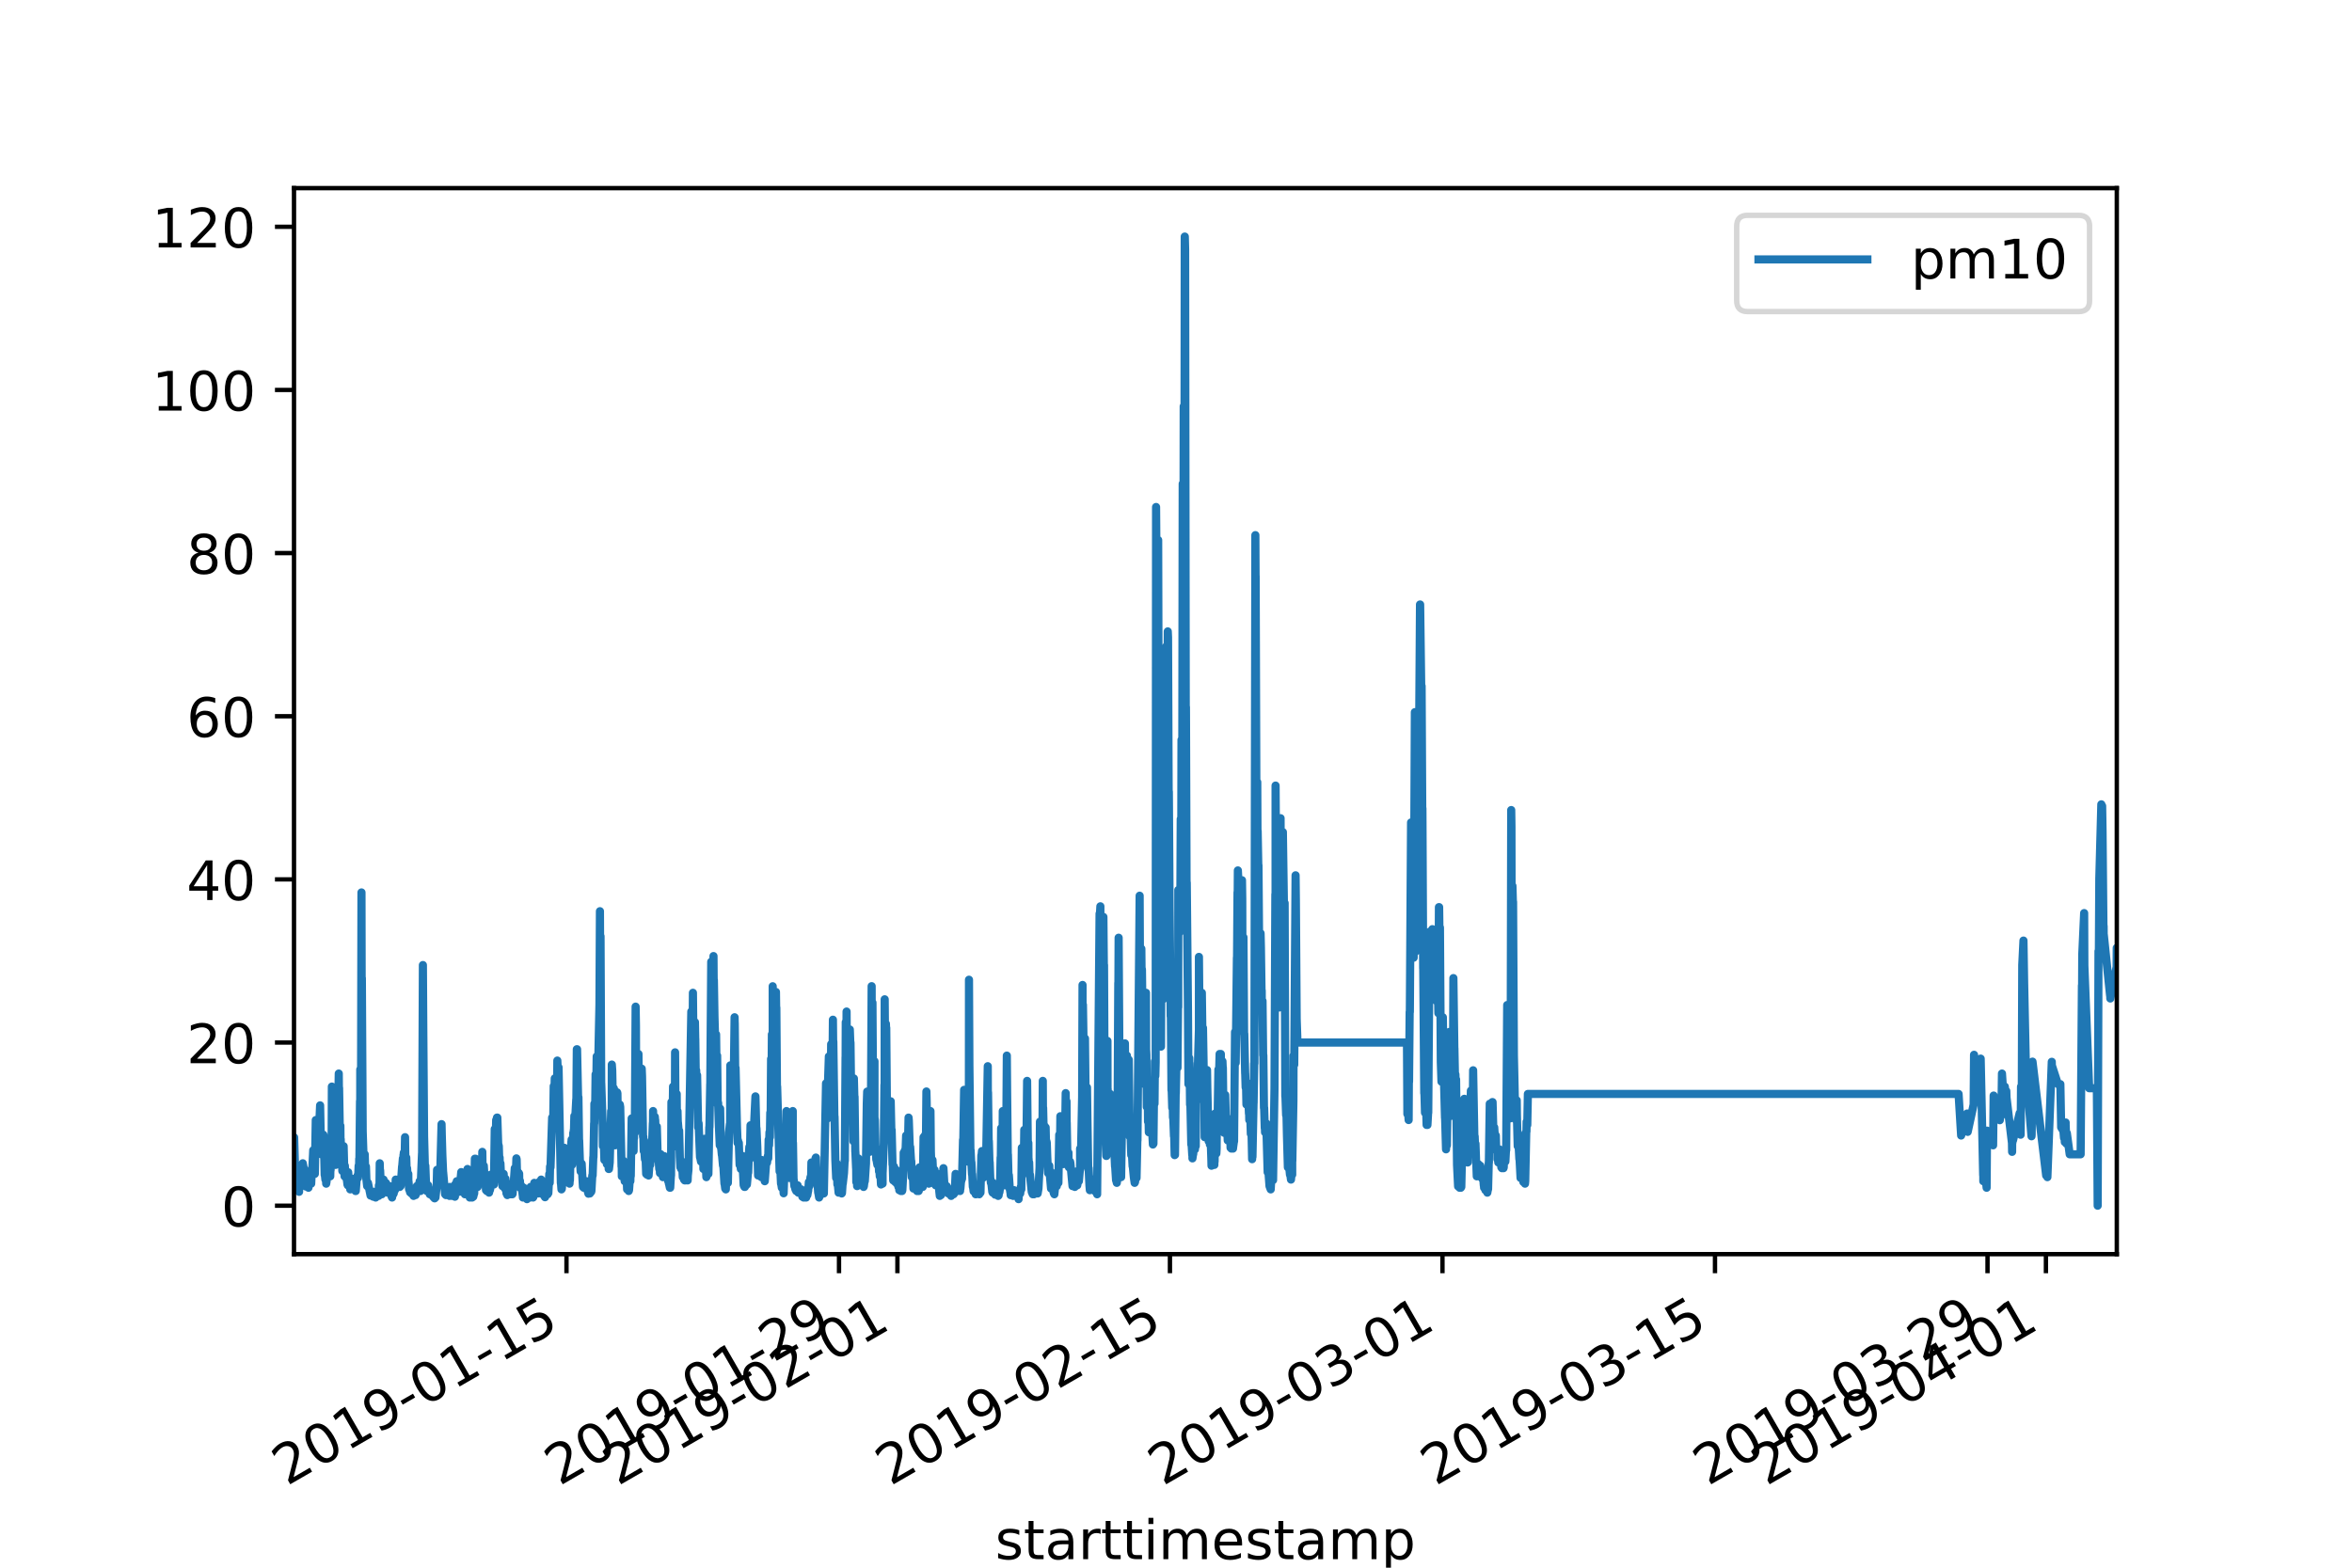 <?xml version="1.0" encoding="utf-8" standalone="no"?>
<!DOCTYPE svg PUBLIC "-//W3C//DTD SVG 1.1//EN"
  "http://www.w3.org/Graphics/SVG/1.1/DTD/svg11.dtd">
<!-- Created with matplotlib (https://matplotlib.org/) -->
<svg height="288pt" version="1.1" viewBox="0 0 432 288" width="432pt" xmlns="http://www.w3.org/2000/svg" xmlns:xlink="http://www.w3.org/1999/xlink">
 <defs>
  <style type="text/css">
*{stroke-linecap:butt;stroke-linejoin:round;}
  </style>
 </defs>
 <g id="figure_1">
  <g id="patch_1">
   <path d="M 0 288 
L 432 288 
L 432 0 
L 0 0 
z
" style="fill:#ffffff;"/>
  </g>
  <g id="axes_1">
   <g id="patch_2">
    <path d="M 54 230.4 
L 388.8 230.4 
L 388.8 34.56 
L 54 34.56 
z
" style="fill:#ffffff;"/>
   </g>
   <g id="matplotlib.axis_1">
    <g id="xtick_1">
     <g id="line2d_1">
      <defs>
       <path d="M 0 0 
L 0 3.5 
" id="ma40648bce7" style="stroke:#000000;stroke-width:0.8;"/>
      </defs>
      <g>
       <use style="stroke:#000000;stroke-width:0.8;" x="104.048" xlink:href="#ma40648bce7" y="230.4"/>
      </g>
     </g>
     <g id="text_1">
      <!-- 2019-01-15 -->
      <defs>
       <path d="M 19.188 8.297 
L 53.609 8.297 
L 53.609 0 
L 7.328 0 
L 7.328 8.297 
Q 12.938 14.109 22.625 23.891 
Q 32.328 33.688 34.812 36.531 
Q 39.547 41.844 41.422 45.531 
Q 43.312 49.219 43.312 52.781 
Q 43.312 58.594 39.234 62.25 
Q 35.156 65.922 28.609 65.922 
Q 23.969 65.922 18.812 64.312 
Q 13.672 62.703 7.812 59.422 
L 7.812 69.391 
Q 13.766 71.781 18.938 73 
Q 24.125 74.219 28.422 74.219 
Q 39.75 74.219 46.484 68.547 
Q 53.219 62.891 53.219 53.422 
Q 53.219 48.922 51.531 44.891 
Q 49.859 40.875 45.406 35.406 
Q 44.188 33.984 37.641 27.219 
Q 31.109 20.453 19.188 8.297 
z
" id="DejaVuSans-50"/>
       <path d="M 31.781 66.406 
Q 24.172 66.406 20.328 58.906 
Q 16.5 51.422 16.5 36.375 
Q 16.5 21.391 20.328 13.891 
Q 24.172 6.391 31.781 6.391 
Q 39.453 6.391 43.281 13.891 
Q 47.125 21.391 47.125 36.375 
Q 47.125 51.422 43.281 58.906 
Q 39.453 66.406 31.781 66.406 
z
M 31.781 74.219 
Q 44.047 74.219 50.516 64.516 
Q 56.984 54.828 56.984 36.375 
Q 56.984 17.969 50.516 8.266 
Q 44.047 -1.422 31.781 -1.422 
Q 19.531 -1.422 13.062 8.266 
Q 6.594 17.969 6.594 36.375 
Q 6.594 54.828 13.062 64.516 
Q 19.531 74.219 31.781 74.219 
z
" id="DejaVuSans-48"/>
       <path d="M 12.406 8.297 
L 28.516 8.297 
L 28.516 63.922 
L 10.984 60.406 
L 10.984 69.391 
L 28.422 72.906 
L 38.281 72.906 
L 38.281 8.297 
L 54.391 8.297 
L 54.391 0 
L 12.406 0 
z
" id="DejaVuSans-49"/>
       <path d="M 10.984 1.516 
L 10.984 10.5 
Q 14.703 8.734 18.5 7.812 
Q 22.312 6.891 25.984 6.891 
Q 35.75 6.891 40.891 13.453 
Q 46.047 20.016 46.781 33.406 
Q 43.953 29.203 39.594 26.953 
Q 35.25 24.703 29.984 24.703 
Q 19.047 24.703 12.672 31.312 
Q 6.297 37.938 6.297 49.422 
Q 6.297 60.641 12.938 67.422 
Q 19.578 74.219 30.609 74.219 
Q 43.266 74.219 49.922 64.516 
Q 56.594 54.828 56.594 36.375 
Q 56.594 19.141 48.406 8.859 
Q 40.234 -1.422 26.422 -1.422 
Q 22.703 -1.422 18.891 -0.688 
Q 15.094 0.047 10.984 1.516 
z
M 30.609 32.422 
Q 37.25 32.422 41.125 36.953 
Q 45.016 41.5 45.016 49.422 
Q 45.016 57.281 41.125 61.844 
Q 37.25 66.406 30.609 66.406 
Q 23.969 66.406 20.094 61.844 
Q 16.219 57.281 16.219 49.422 
Q 16.219 41.5 20.094 36.953 
Q 23.969 32.422 30.609 32.422 
z
" id="DejaVuSans-57"/>
       <path d="M 4.891 31.391 
L 31.203 31.391 
L 31.203 23.391 
L 4.891 23.391 
z
" id="DejaVuSans-45"/>
       <path d="M 10.797 72.906 
L 49.516 72.906 
L 49.516 64.594 
L 19.828 64.594 
L 19.828 46.734 
Q 21.969 47.469 24.109 47.828 
Q 26.266 48.188 28.422 48.188 
Q 40.625 48.188 47.75 41.5 
Q 54.891 34.812 54.891 23.391 
Q 54.891 11.625 47.562 5.094 
Q 40.234 -1.422 26.906 -1.422 
Q 22.312 -1.422 17.547 -0.641 
Q 12.797 0.141 7.719 1.703 
L 7.719 11.625 
Q 12.109 9.234 16.797 8.062 
Q 21.484 6.891 26.703 6.891 
Q 35.156 6.891 40.078 11.328 
Q 45.016 15.766 45.016 23.391 
Q 45.016 31 40.078 35.438 
Q 35.156 39.891 26.703 39.891 
Q 22.75 39.891 18.812 39.016 
Q 14.891 38.141 10.797 36.281 
z
" id="DejaVuSans-53"/>
      </defs>
      <g transform="translate(52.679 273.038)rotate(-30)scale(0.1 -0.1)">
       <use xlink:href="#DejaVuSans-50"/>
       <use x="63.623" xlink:href="#DejaVuSans-48"/>
       <use x="127.246" xlink:href="#DejaVuSans-49"/>
       <use x="190.869" xlink:href="#DejaVuSans-57"/>
       <use x="254.492" xlink:href="#DejaVuSans-45"/>
       <use x="290.576" xlink:href="#DejaVuSans-48"/>
       <use x="354.199" xlink:href="#DejaVuSans-49"/>
       <use x="417.822" xlink:href="#DejaVuSans-45"/>
       <use x="453.906" xlink:href="#DejaVuSans-49"/>
       <use x="517.529" xlink:href="#DejaVuSans-53"/>
      </g>
     </g>
    </g>
    <g id="xtick_2">
     <g id="line2d_2">
      <g>
       <use style="stroke:#000000;stroke-width:0.8;" x="154.104" xlink:href="#ma40648bce7" y="230.4"/>
      </g>
     </g>
     <g id="text_2">
      <!-- 2019-01-29 -->
      <g transform="translate(102.735 273.038)rotate(-30)scale(0.1 -0.1)">
       <use xlink:href="#DejaVuSans-50"/>
       <use x="63.623" xlink:href="#DejaVuSans-48"/>
       <use x="127.246" xlink:href="#DejaVuSans-49"/>
       <use x="190.869" xlink:href="#DejaVuSans-57"/>
       <use x="254.492" xlink:href="#DejaVuSans-45"/>
       <use x="290.576" xlink:href="#DejaVuSans-48"/>
       <use x="354.199" xlink:href="#DejaVuSans-49"/>
       <use x="417.822" xlink:href="#DejaVuSans-45"/>
       <use x="453.906" xlink:href="#DejaVuSans-50"/>
       <use x="517.529" xlink:href="#DejaVuSans-57"/>
      </g>
     </g>
    </g>
    <g id="xtick_3">
     <g id="line2d_3">
      <g>
       <use style="stroke:#000000;stroke-width:0.8;" x="164.831" xlink:href="#ma40648bce7" y="230.4"/>
      </g>
     </g>
     <g id="text_3">
      <!-- 2019-02-01 -->
      <g transform="translate(113.461 273.038)rotate(-30)scale(0.1 -0.1)">
       <use xlink:href="#DejaVuSans-50"/>
       <use x="63.623" xlink:href="#DejaVuSans-48"/>
       <use x="127.246" xlink:href="#DejaVuSans-49"/>
       <use x="190.869" xlink:href="#DejaVuSans-57"/>
       <use x="254.492" xlink:href="#DejaVuSans-45"/>
       <use x="290.576" xlink:href="#DejaVuSans-48"/>
       <use x="354.199" xlink:href="#DejaVuSans-50"/>
       <use x="417.822" xlink:href="#DejaVuSans-45"/>
       <use x="453.906" xlink:href="#DejaVuSans-48"/>
       <use x="517.529" xlink:href="#DejaVuSans-49"/>
      </g>
     </g>
    </g>
    <g id="xtick_4">
     <g id="line2d_4">
      <g>
       <use style="stroke:#000000;stroke-width:0.8;" x="214.887" xlink:href="#ma40648bce7" y="230.4"/>
      </g>
     </g>
     <g id="text_4">
      <!-- 2019-02-15 -->
      <g transform="translate(163.517 273.038)rotate(-30)scale(0.1 -0.1)">
       <use xlink:href="#DejaVuSans-50"/>
       <use x="63.623" xlink:href="#DejaVuSans-48"/>
       <use x="127.246" xlink:href="#DejaVuSans-49"/>
       <use x="190.869" xlink:href="#DejaVuSans-57"/>
       <use x="254.492" xlink:href="#DejaVuSans-45"/>
       <use x="290.576" xlink:href="#DejaVuSans-48"/>
       <use x="354.199" xlink:href="#DejaVuSans-50"/>
       <use x="417.822" xlink:href="#DejaVuSans-45"/>
       <use x="453.906" xlink:href="#DejaVuSans-49"/>
       <use x="517.529" xlink:href="#DejaVuSans-53"/>
      </g>
     </g>
    </g>
    <g id="xtick_5">
     <g id="line2d_5">
      <g>
       <use style="stroke:#000000;stroke-width:0.8;" x="264.943" xlink:href="#ma40648bce7" y="230.4"/>
      </g>
     </g>
     <g id="text_5">
      <!-- 2019-03-01 -->
      <defs>
       <path d="M 40.578 39.312 
Q 47.656 37.797 51.625 33 
Q 55.609 28.219 55.609 21.188 
Q 55.609 10.406 48.188 4.484 
Q 40.766 -1.422 27.094 -1.422 
Q 22.516 -1.422 17.656 -0.516 
Q 12.797 0.391 7.625 2.203 
L 7.625 11.719 
Q 11.719 9.328 16.594 8.109 
Q 21.484 6.891 26.812 6.891 
Q 36.078 6.891 40.938 10.547 
Q 45.797 14.203 45.797 21.188 
Q 45.797 27.641 41.281 31.266 
Q 36.766 34.906 28.719 34.906 
L 20.219 34.906 
L 20.219 43.016 
L 29.109 43.016 
Q 36.375 43.016 40.234 45.922 
Q 44.094 48.828 44.094 54.297 
Q 44.094 59.906 40.109 62.906 
Q 36.141 65.922 28.719 65.922 
Q 24.656 65.922 20.016 65.031 
Q 15.375 64.156 9.812 62.312 
L 9.812 71.094 
Q 15.438 72.656 20.344 73.438 
Q 25.25 74.219 29.594 74.219 
Q 40.828 74.219 47.359 69.109 
Q 53.906 64.016 53.906 55.328 
Q 53.906 49.266 50.438 45.094 
Q 46.969 40.922 40.578 39.312 
z
" id="DejaVuSans-51"/>
      </defs>
      <g transform="translate(213.574 273.038)rotate(-30)scale(0.1 -0.1)">
       <use xlink:href="#DejaVuSans-50"/>
       <use x="63.623" xlink:href="#DejaVuSans-48"/>
       <use x="127.246" xlink:href="#DejaVuSans-49"/>
       <use x="190.869" xlink:href="#DejaVuSans-57"/>
       <use x="254.492" xlink:href="#DejaVuSans-45"/>
       <use x="290.576" xlink:href="#DejaVuSans-48"/>
       <use x="354.199" xlink:href="#DejaVuSans-51"/>
       <use x="417.822" xlink:href="#DejaVuSans-45"/>
       <use x="453.906" xlink:href="#DejaVuSans-48"/>
       <use x="517.529" xlink:href="#DejaVuSans-49"/>
      </g>
     </g>
    </g>
    <g id="xtick_6">
     <g id="line2d_6">
      <g>
       <use style="stroke:#000000;stroke-width:0.8;" x="314.999" xlink:href="#ma40648bce7" y="230.4"/>
      </g>
     </g>
     <g id="text_6">
      <!-- 2019-03-15 -->
      <g transform="translate(263.63 273.038)rotate(-30)scale(0.1 -0.1)">
       <use xlink:href="#DejaVuSans-50"/>
       <use x="63.623" xlink:href="#DejaVuSans-48"/>
       <use x="127.246" xlink:href="#DejaVuSans-49"/>
       <use x="190.869" xlink:href="#DejaVuSans-57"/>
       <use x="254.492" xlink:href="#DejaVuSans-45"/>
       <use x="290.576" xlink:href="#DejaVuSans-48"/>
       <use x="354.199" xlink:href="#DejaVuSans-51"/>
       <use x="417.822" xlink:href="#DejaVuSans-45"/>
       <use x="453.906" xlink:href="#DejaVuSans-49"/>
       <use x="517.529" xlink:href="#DejaVuSans-53"/>
      </g>
     </g>
    </g>
    <g id="xtick_7">
     <g id="line2d_7">
      <g>
       <use style="stroke:#000000;stroke-width:0.8;" x="365.055" xlink:href="#ma40648bce7" y="230.4"/>
      </g>
     </g>
     <g id="text_7">
      <!-- 2019-03-29 -->
      <g transform="translate(313.686 273.038)rotate(-30)scale(0.1 -0.1)">
       <use xlink:href="#DejaVuSans-50"/>
       <use x="63.623" xlink:href="#DejaVuSans-48"/>
       <use x="127.246" xlink:href="#DejaVuSans-49"/>
       <use x="190.869" xlink:href="#DejaVuSans-57"/>
       <use x="254.492" xlink:href="#DejaVuSans-45"/>
       <use x="290.576" xlink:href="#DejaVuSans-48"/>
       <use x="354.199" xlink:href="#DejaVuSans-51"/>
       <use x="417.822" xlink:href="#DejaVuSans-45"/>
       <use x="453.906" xlink:href="#DejaVuSans-50"/>
       <use x="517.529" xlink:href="#DejaVuSans-57"/>
      </g>
     </g>
    </g>
    <g id="xtick_8">
     <g id="line2d_8">
      <g>
       <use style="stroke:#000000;stroke-width:0.8;" x="375.782" xlink:href="#ma40648bce7" y="230.4"/>
      </g>
     </g>
     <g id="text_8">
      <!-- 2019-04-01 -->
      <defs>
       <path d="M 37.797 64.312 
L 12.891 25.391 
L 37.797 25.391 
z
M 35.203 72.906 
L 47.609 72.906 
L 47.609 25.391 
L 58.016 25.391 
L 58.016 17.188 
L 47.609 17.188 
L 47.609 0 
L 37.797 0 
L 37.797 17.188 
L 4.891 17.188 
L 4.891 26.703 
z
" id="DejaVuSans-52"/>
      </defs>
      <g transform="translate(324.412 273.038)rotate(-30)scale(0.1 -0.1)">
       <use xlink:href="#DejaVuSans-50"/>
       <use x="63.623" xlink:href="#DejaVuSans-48"/>
       <use x="127.246" xlink:href="#DejaVuSans-49"/>
       <use x="190.869" xlink:href="#DejaVuSans-57"/>
       <use x="254.492" xlink:href="#DejaVuSans-45"/>
       <use x="290.576" xlink:href="#DejaVuSans-48"/>
       <use x="354.199" xlink:href="#DejaVuSans-52"/>
       <use x="417.822" xlink:href="#DejaVuSans-45"/>
       <use x="453.906" xlink:href="#DejaVuSans-48"/>
       <use x="517.529" xlink:href="#DejaVuSans-49"/>
      </g>
     </g>
    </g>
    <g id="text_9">
     <!-- starttimestamp -->
     <defs>
      <path d="M 44.281 53.078 
L 44.281 44.578 
Q 40.484 46.531 36.375 47.5 
Q 32.281 48.484 27.875 48.484 
Q 21.188 48.484 17.844 46.438 
Q 14.5 44.391 14.5 40.281 
Q 14.5 37.156 16.891 35.375 
Q 19.281 33.594 26.516 31.984 
L 29.594 31.297 
Q 39.156 29.25 43.188 25.516 
Q 47.219 21.781 47.219 15.094 
Q 47.219 7.469 41.188 3.016 
Q 35.156 -1.422 24.609 -1.422 
Q 20.219 -1.422 15.453 -0.562 
Q 10.688 0.297 5.422 2 
L 5.422 11.281 
Q 10.406 8.688 15.234 7.391 
Q 20.062 6.109 24.812 6.109 
Q 31.156 6.109 34.562 8.281 
Q 37.984 10.453 37.984 14.406 
Q 37.984 18.062 35.516 20.016 
Q 33.062 21.969 24.703 23.781 
L 21.578 24.516 
Q 13.234 26.266 9.516 29.906 
Q 5.812 33.547 5.812 39.891 
Q 5.812 47.609 11.281 51.797 
Q 16.75 56 26.812 56 
Q 31.781 56 36.172 55.266 
Q 40.578 54.547 44.281 53.078 
z
" id="DejaVuSans-115"/>
      <path d="M 18.312 70.219 
L 18.312 54.688 
L 36.812 54.688 
L 36.812 47.703 
L 18.312 47.703 
L 18.312 18.016 
Q 18.312 11.328 20.141 9.422 
Q 21.969 7.516 27.594 7.516 
L 36.812 7.516 
L 36.812 0 
L 27.594 0 
Q 17.188 0 13.234 3.875 
Q 9.281 7.766 9.281 18.016 
L 9.281 47.703 
L 2.688 47.703 
L 2.688 54.688 
L 9.281 54.688 
L 9.281 70.219 
z
" id="DejaVuSans-116"/>
      <path d="M 34.281 27.484 
Q 23.391 27.484 19.188 25 
Q 14.984 22.516 14.984 16.5 
Q 14.984 11.719 18.141 8.906 
Q 21.297 6.109 26.703 6.109 
Q 34.188 6.109 38.703 11.406 
Q 43.219 16.703 43.219 25.484 
L 43.219 27.484 
z
M 52.203 31.203 
L 52.203 0 
L 43.219 0 
L 43.219 8.297 
Q 40.141 3.328 35.547 0.953 
Q 30.953 -1.422 24.312 -1.422 
Q 15.922 -1.422 10.953 3.297 
Q 6 8.016 6 15.922 
Q 6 25.141 12.172 29.828 
Q 18.359 34.516 30.609 34.516 
L 43.219 34.516 
L 43.219 35.406 
Q 43.219 41.609 39.141 45 
Q 35.062 48.391 27.688 48.391 
Q 23 48.391 18.547 47.266 
Q 14.109 46.141 10.016 43.891 
L 10.016 52.203 
Q 14.938 54.109 19.578 55.047 
Q 24.219 56 28.609 56 
Q 40.484 56 46.344 49.844 
Q 52.203 43.703 52.203 31.203 
z
" id="DejaVuSans-97"/>
      <path d="M 41.109 46.297 
Q 39.594 47.172 37.812 47.578 
Q 36.031 48 33.891 48 
Q 26.266 48 22.188 43.047 
Q 18.109 38.094 18.109 28.812 
L 18.109 0 
L 9.078 0 
L 9.078 54.688 
L 18.109 54.688 
L 18.109 46.188 
Q 20.953 51.172 25.484 53.578 
Q 30.031 56 36.531 56 
Q 37.453 56 38.578 55.875 
Q 39.703 55.766 41.062 55.516 
z
" id="DejaVuSans-114"/>
      <path d="M 9.422 54.688 
L 18.406 54.688 
L 18.406 0 
L 9.422 0 
z
M 9.422 75.984 
L 18.406 75.984 
L 18.406 64.594 
L 9.422 64.594 
z
" id="DejaVuSans-105"/>
      <path d="M 52 44.188 
Q 55.375 50.25 60.062 53.125 
Q 64.75 56 71.094 56 
Q 79.641 56 84.281 50.016 
Q 88.922 44.047 88.922 33.016 
L 88.922 0 
L 79.891 0 
L 79.891 32.719 
Q 79.891 40.578 77.094 44.375 
Q 74.312 48.188 68.609 48.188 
Q 61.625 48.188 57.562 43.547 
Q 53.516 38.922 53.516 30.906 
L 53.516 0 
L 44.484 0 
L 44.484 32.719 
Q 44.484 40.625 41.703 44.406 
Q 38.922 48.188 33.109 48.188 
Q 26.219 48.188 22.156 43.531 
Q 18.109 38.875 18.109 30.906 
L 18.109 0 
L 9.078 0 
L 9.078 54.688 
L 18.109 54.688 
L 18.109 46.188 
Q 21.188 51.219 25.484 53.609 
Q 29.781 56 35.688 56 
Q 41.656 56 45.828 52.969 
Q 50 49.953 52 44.188 
z
" id="DejaVuSans-109"/>
      <path d="M 56.203 29.594 
L 56.203 25.203 
L 14.891 25.203 
Q 15.484 15.922 20.484 11.062 
Q 25.484 6.203 34.422 6.203 
Q 39.594 6.203 44.453 7.469 
Q 49.312 8.734 54.109 11.281 
L 54.109 2.781 
Q 49.266 0.734 44.188 -0.344 
Q 39.109 -1.422 33.891 -1.422 
Q 20.797 -1.422 13.156 6.188 
Q 5.516 13.812 5.516 26.812 
Q 5.516 40.234 12.766 48.109 
Q 20.016 56 32.328 56 
Q 43.359 56 49.781 48.891 
Q 56.203 41.797 56.203 29.594 
z
M 47.219 32.234 
Q 47.125 39.594 43.094 43.984 
Q 39.062 48.391 32.422 48.391 
Q 24.906 48.391 20.391 44.141 
Q 15.875 39.891 15.188 32.172 
z
" id="DejaVuSans-101"/>
      <path d="M 18.109 8.203 
L 18.109 -20.797 
L 9.078 -20.797 
L 9.078 54.688 
L 18.109 54.688 
L 18.109 46.391 
Q 20.953 51.266 25.266 53.625 
Q 29.594 56 35.594 56 
Q 45.562 56 51.781 48.094 
Q 58.016 40.188 58.016 27.297 
Q 58.016 14.406 51.781 6.484 
Q 45.562 -1.422 35.594 -1.422 
Q 29.594 -1.422 25.266 0.953 
Q 20.953 3.328 18.109 8.203 
z
M 48.688 27.297 
Q 48.688 37.203 44.609 42.844 
Q 40.531 48.484 33.406 48.484 
Q 26.266 48.484 22.188 42.844 
Q 18.109 37.203 18.109 27.297 
Q 18.109 17.391 22.188 11.75 
Q 26.266 6.109 33.406 6.109 
Q 40.531 6.109 44.609 11.75 
Q 48.688 17.391 48.688 27.297 
z
" id="DejaVuSans-112"/>
     </defs>
     <g transform="translate(182.786 286.438)scale(0.1 -0.1)">
      <use xlink:href="#DejaVuSans-115"/>
      <use x="52.1" xlink:href="#DejaVuSans-116"/>
      <use x="91.309" xlink:href="#DejaVuSans-97"/>
      <use x="152.588" xlink:href="#DejaVuSans-114"/>
      <use x="193.701" xlink:href="#DejaVuSans-116"/>
      <use x="232.91" xlink:href="#DejaVuSans-116"/>
      <use x="272.119" xlink:href="#DejaVuSans-105"/>
      <use x="299.902" xlink:href="#DejaVuSans-109"/>
      <use x="397.314" xlink:href="#DejaVuSans-101"/>
      <use x="458.838" xlink:href="#DejaVuSans-115"/>
      <use x="510.938" xlink:href="#DejaVuSans-116"/>
      <use x="550.146" xlink:href="#DejaVuSans-97"/>
      <use x="611.426" xlink:href="#DejaVuSans-109"/>
      <use x="708.838" xlink:href="#DejaVuSans-112"/>
     </g>
    </g>
   </g>
   <g id="matplotlib.axis_2">
    <g id="ytick_1">
     <g id="line2d_9">
      <defs>
       <path d="M 0 0 
L -3.5 0 
" id="m781d02452e" style="stroke:#000000;stroke-width:0.8;"/>
      </defs>
      <g>
       <use style="stroke:#000000;stroke-width:0.8;" x="54" xlink:href="#m781d02452e" y="221.498"/>
      </g>
     </g>
     <g id="text_10">
      <!-- 0 -->
      <g transform="translate(40.638 225.297)scale(0.1 -0.1)">
       <use xlink:href="#DejaVuSans-48"/>
      </g>
     </g>
    </g>
    <g id="ytick_2">
     <g id="line2d_10">
      <g>
       <use style="stroke:#000000;stroke-width:0.8;" x="54" xlink:href="#m781d02452e" y="191.526"/>
      </g>
     </g>
     <g id="text_11">
      <!-- 20 -->
      <g transform="translate(34.275 195.325)scale(0.1 -0.1)">
       <use xlink:href="#DejaVuSans-50"/>
       <use x="63.623" xlink:href="#DejaVuSans-48"/>
      </g>
     </g>
    </g>
    <g id="ytick_3">
     <g id="line2d_11">
      <g>
       <use style="stroke:#000000;stroke-width:0.8;" x="54" xlink:href="#m781d02452e" y="161.553"/>
      </g>
     </g>
     <g id="text_12">
      <!-- 40 -->
      <g transform="translate(34.275 165.352)scale(0.1 -0.1)">
       <use xlink:href="#DejaVuSans-52"/>
       <use x="63.623" xlink:href="#DejaVuSans-48"/>
      </g>
     </g>
    </g>
    <g id="ytick_4">
     <g id="line2d_12">
      <g>
       <use style="stroke:#000000;stroke-width:0.8;" x="54" xlink:href="#m781d02452e" y="131.581"/>
      </g>
     </g>
     <g id="text_13">
      <!-- 60 -->
      <defs>
       <path d="M 33.016 40.375 
Q 26.375 40.375 22.484 35.828 
Q 18.609 31.297 18.609 23.391 
Q 18.609 15.531 22.484 10.953 
Q 26.375 6.391 33.016 6.391 
Q 39.656 6.391 43.531 10.953 
Q 47.406 15.531 47.406 23.391 
Q 47.406 31.297 43.531 35.828 
Q 39.656 40.375 33.016 40.375 
z
M 52.594 71.297 
L 52.594 62.312 
Q 48.875 64.062 45.094 64.984 
Q 41.312 65.922 37.594 65.922 
Q 27.828 65.922 22.672 59.328 
Q 17.531 52.734 16.797 39.406 
Q 19.672 43.656 24.016 45.922 
Q 28.375 48.188 33.594 48.188 
Q 44.578 48.188 50.953 41.516 
Q 57.328 34.859 57.328 23.391 
Q 57.328 12.156 50.688 5.359 
Q 44.047 -1.422 33.016 -1.422 
Q 20.359 -1.422 13.672 8.266 
Q 6.984 17.969 6.984 36.375 
Q 6.984 53.656 15.188 63.938 
Q 23.391 74.219 37.203 74.219 
Q 40.922 74.219 44.703 73.484 
Q 48.484 72.75 52.594 71.297 
z
" id="DejaVuSans-54"/>
      </defs>
      <g transform="translate(34.275 135.38)scale(0.1 -0.1)">
       <use xlink:href="#DejaVuSans-54"/>
       <use x="63.623" xlink:href="#DejaVuSans-48"/>
      </g>
     </g>
    </g>
    <g id="ytick_5">
     <g id="line2d_13">
      <g>
       <use style="stroke:#000000;stroke-width:0.8;" x="54" xlink:href="#m781d02452e" y="101.608"/>
      </g>
     </g>
     <g id="text_14">
      <!-- 80 -->
      <defs>
       <path d="M 31.781 34.625 
Q 24.75 34.625 20.719 30.859 
Q 16.703 27.094 16.703 20.516 
Q 16.703 13.922 20.719 10.156 
Q 24.75 6.391 31.781 6.391 
Q 38.812 6.391 42.859 10.172 
Q 46.922 13.969 46.922 20.516 
Q 46.922 27.094 42.891 30.859 
Q 38.875 34.625 31.781 34.625 
z
M 21.922 38.812 
Q 15.578 40.375 12.031 44.719 
Q 8.5 49.078 8.5 55.328 
Q 8.5 64.062 14.719 69.141 
Q 20.953 74.219 31.781 74.219 
Q 42.672 74.219 48.875 69.141 
Q 55.078 64.062 55.078 55.328 
Q 55.078 49.078 51.531 44.719 
Q 48 40.375 41.703 38.812 
Q 48.828 37.156 52.797 32.312 
Q 56.781 27.484 56.781 20.516 
Q 56.781 9.906 50.312 4.234 
Q 43.844 -1.422 31.781 -1.422 
Q 19.734 -1.422 13.25 4.234 
Q 6.781 9.906 6.781 20.516 
Q 6.781 27.484 10.781 32.312 
Q 14.797 37.156 21.922 38.812 
z
M 18.312 54.391 
Q 18.312 48.734 21.844 45.562 
Q 25.391 42.391 31.781 42.391 
Q 38.141 42.391 41.719 45.562 
Q 45.312 48.734 45.312 54.391 
Q 45.312 60.062 41.719 63.234 
Q 38.141 66.406 31.781 66.406 
Q 25.391 66.406 21.844 63.234 
Q 18.312 60.062 18.312 54.391 
z
" id="DejaVuSans-56"/>
      </defs>
      <g transform="translate(34.275 105.408)scale(0.1 -0.1)">
       <use xlink:href="#DejaVuSans-56"/>
       <use x="63.623" xlink:href="#DejaVuSans-48"/>
      </g>
     </g>
    </g>
    <g id="ytick_6">
     <g id="line2d_14">
      <g>
       <use style="stroke:#000000;stroke-width:0.8;" x="54" xlink:href="#m781d02452e" y="71.636"/>
      </g>
     </g>
     <g id="text_15">
      <!-- 100 -->
      <g transform="translate(27.913 75.435)scale(0.1 -0.1)">
       <use xlink:href="#DejaVuSans-49"/>
       <use x="63.623" xlink:href="#DejaVuSans-48"/>
       <use x="127.246" xlink:href="#DejaVuSans-48"/>
      </g>
     </g>
    </g>
    <g id="ytick_7">
     <g id="line2d_15">
      <g>
       <use style="stroke:#000000;stroke-width:0.8;" x="54" xlink:href="#m781d02452e" y="41.663"/>
      </g>
     </g>
     <g id="text_16">
      <!-- 120 -->
      <g transform="translate(27.913 45.463)scale(0.1 -0.1)">
       <use xlink:href="#DejaVuSans-49"/>
       <use x="63.623" xlink:href="#DejaVuSans-50"/>
       <use x="127.246" xlink:href="#DejaVuSans-48"/>
      </g>
     </g>
    </g>
   </g>
   <g id="line2d_16">
    <path clip-path="url(#pea57c944e0)" d="M 54 208.94 
L 54.028 208.94 
L 54.161 213.585 
L 54.177 213.585 
L 54.298 216.343 
L 54.327 216.343 
L 54.422 218.351 
L 54.447 218.171 
L 54.475 218.171 
L 54.571 216.852 
L 54.608 217.392 
L 54.624 217.392 
L 54.72 218.201 
L 54.795 217.752 
L 54.848 218.051 
L 54.931 218.951 
L 54.944 217.991 
L 54.997 217.991 
L 55.117 215.504 
L 55.146 215.504 
L 55.167 214.605 
L 55.229 216.403 
L 55.241 216.403 
L 55.316 214.455 
L 55.369 215.054 
L 55.465 216.852 
L 55.614 213.705 
L 55.651 213.99 
L 55.667 213.99 
L 55.788 214.679 
L 55.912 214.754 
L 56.173 217.976 
L 56.508 218.051 
L 56.657 218.201 
L 56.806 215.654 
L 56.88 215.953 
L 56.942 215.803 
L 56.955 215.803 
L 57.017 217.002 
L 57.066 216.373 
L 57.083 215.654 
L 57.104 216.493 
L 57.141 216.493 
L 57.157 217.452 
L 57.232 215.803 
L 57.306 215.953 
L 57.53 211.308 
L 57.678 214.455 
L 57.827 215.654 
L 57.998 205.763 
L 58.035 205.763 
L 58.147 211.922 
L 58.184 211.922 
L 58.274 211.008 
L 58.333 211.143 
L 58.423 211.607 
L 58.631 206.677 
L 58.796 203.065 
L 58.945 210.858 
L 59.019 212.057 
L 59.04 210.663 
L 59.094 210.663 
L 59.152 209.194 
L 59.189 209.284 
L 59.376 209.359 
L 59.392 208.46 
L 59.466 208.76 
L 59.636 215.848 
L 59.674 215.848 
L 59.764 216.703 
L 59.785 216.298 
L 59.823 216.298 
L 59.839 215.953 
L 59.86 216.748 
L 59.897 216.748 
L 59.913 217.452 
L 59.988 217.002 
L 60.062 214.754 
L 60.12 214.919 
L 60.136 215.054 
L 60.158 214.814 
L 60.195 214.814 
L 60.286 214.605 
L 60.307 214.679 
L 60.36 214.754 
L 60.493 213.855 
L 60.658 216.103 
L 60.679 214.979 
L 60.716 214.979 
L 60.865 212.357 
L 60.903 212.282 
L 60.956 199.618 
L 61.03 207.261 
L 61.105 202.915 
L 61.126 204.998 
L 61.163 204.998 
L 61.328 211.757 
L 61.403 212.207 
L 61.461 212.132 
L 61.477 212.057 
L 61.647 214.005 
L 62.073 206.212 
L 62.222 197.22 
L 62.244 199.858 
L 62.281 199.858 
L 62.446 209.509 
L 62.52 206.812 
L 62.541 209.284 
L 62.579 209.284 
L 62.669 213.555 
L 62.69 212.357 
L 62.728 212.357 
L 62.744 211.308 
L 62.765 212.821 
L 62.802 212.821 
L 62.877 215.114 
L 62.914 214.59 
L 62.951 214.59 
L 62.967 213.406 
L 63.042 215.054 
L 63.112 215.054 
L 63.116 210.558 
L 63.212 214.155 
L 63.286 216.103 
L 63.323 215.069 
L 63.34 214.155 
L 63.414 215.654 
L 63.559 215.654 
L 63.671 216.658 
L 63.708 216.658 
L 63.82 217.617 
L 63.857 217.617 
L 63.882 217.752 
L 63.892 216.478 
L 63.932 216.478 
L 63.957 215.354 
L 64.041 216.538 
L 64.081 216.538 
L 64.233 217.901 
L 64.255 217.901 
L 64.329 218.501 
L 64.366 218.231 
L 64.379 218.231 
L 64.488 217.901 
L 64.553 217.901 
L 64.606 218.081 
L 64.68 216.553 
L 64.739 217.182 
L 64.751 217.182 
L 64.863 218.141 
L 64.925 218.201 
L 64.999 218.501 
L 65.037 218.411 
L 65.074 218.351 
L 65.148 217.752 
L 65.186 218.201 
L 65.198 218.201 
L 65.297 218.801 
L 65.347 218.801 
L 65.5 216.703 
L 65.521 216.703 
L 65.67 215.953 
L 65.744 216.403 
L 65.782 216.043 
L 65.794 216.043 
L 65.872 214.155 
L 65.906 214.694 
L 65.943 214.694 
L 65.947 215.054 
L 65.978 212.896 
L 66.017 212.896 
L 66.127 202.286 
L 66.166 202.286 
L 66.17 196.471 
L 66.276 200.667 
L 66.315 200.667 
L 66.394 163.951 
L 66.425 179.687 
L 66.464 179.687 
L 66.617 207.861 
L 66.8 213.406 
L 66.837 213.406 
L 66.84 213.705 
L 66.915 213.256 
L 66.986 213.256 
L 66.99 212.057 
L 67.064 214.754 
L 67.138 215.743 
L 67.17 215.144 
L 67.209 215.144 
L 67.213 214.305 
L 67.287 216.553 
L 67.436 217.901 
L 67.585 217.302 
L 68.063 219.64 
L 68.479 219.7 
L 68.554 219.85 
L 68.659 218.951 
L 68.662 219.355 
L 68.699 219.355 
L 68.811 219.7 
L 68.922 219.805 
L 69.001 220 
L 69.106 219.55 
L 69.109 219.745 
L 69.22 219.655 
L 69.299 219.7 
L 69.332 219.505 
L 69.444 219.595 
L 69.553 219.7 
L 69.597 217.752 
L 69.667 217.857 
L 69.702 217.901 
L 69.746 213.705 
L 69.779 215.009 
L 69.82 215.009 
L 69.978 218.501 
L 70 218.501 
L 70.127 219.4 
L 70.149 219.4 
L 70.298 218.051 
L 70.313 218.246 
L 70.375 218.351 
L 70.447 216.703 
L 70.49 217.602 
L 70.611 218.756 
L 70.639 218.756 
L 70.673 218.951 
L 70.723 218.651 
L 70.745 218.651 
L 70.872 217.302 
L 70.937 217.407 
L 71.012 218.156 
L 71.132 218.906 
L 71.161 218.906 
L 71.192 219.1 
L 71.207 218.696 
L 71.235 218.696 
L 71.269 218.501 
L 71.281 218.801 
L 71.31 218.801 
L 71.341 218.951 
L 71.393 218.351 
L 71.49 218.351 
L 71.567 217.901 
L 71.579 218.501 
L 71.608 218.501 
L 71.728 219.205 
L 71.765 219.205 
L 71.937 219.85 
L 72.014 220 
L 72.138 218.801 
L 72.163 218.801 
L 72.235 219.4 
L 72.287 219.25 
L 72.312 219.25 
L 72.427 218.546 
L 72.461 218.501 
L 72.473 218.606 
L 72.502 218.606 
L 72.533 218.651 
L 72.585 218.501 
L 72.61 218.501 
L 72.682 216.703 
L 72.725 217.362 
L 72.831 217.602 
L 72.908 216.852 
L 72.957 217.002 
L 72.98 217.002 
L 73.106 218.051 
L 73.129 218.051 
L 73.246 216.852 
L 73.278 216.852 
L 73.404 218.051 
L 73.427 218.051 
L 73.504 217.602 
L 73.544 217.827 
L 73.576 217.901 
L 73.702 216.103 
L 73.725 216.103 
L 73.851 214.305 
L 73.873 214.305 
L 74 212.806 
L 74.022 212.806 
L 74.099 213.406 
L 74.112 212.192 
L 74.14 212.192 
L 74.171 211.757 
L 74.186 214.065 
L 74.211 214.065 
L 74.215 214.065 
L 74.248 214.904 
L 74.298 212.806 
L 74.32 212.806 
L 74.397 208.91 
L 74.435 211.877 
L 74.438 211.877 
L 74.469 212.956 
L 74.546 212.656 
L 74.618 212.656 
L 74.695 215.054 
L 74.745 214.605 
L 74.767 214.605 
L 74.894 216.403 
L 74.916 215.848 
L 74.96 215.848 
L 74.993 215.654 
L 75.006 217.077 
L 75.034 217.077 
L 75.142 218.501 
L 75.183 218.501 
L 75.332 219.055 
L 75.341 218.995 
L 75.407 218.951 
L 75.556 219.25 
L 75.63 219.145 
L 75.661 219.1 
L 75.676 219.325 
L 75.705 219.325 
L 75.81 219.4 
L 75.959 219.7 
L 76.036 219.1 
L 76.077 219.43 
L 76.108 219.55 
L 76.135 219.22 
L 76.152 219.22 
L 76.185 219.1 
L 76.21 219.325 
L 76.226 219.325 
L 76.334 219.55 
L 76.375 219.445 
L 76.483 219.1 
L 76.555 217.901 
L 76.598 218.456 
L 76.632 218.651 
L 76.657 218.096 
L 76.669 218.096 
L 76.673 218.096 
L 76.704 217.901 
L 76.731 218.231 
L 76.747 218.231 
L 76.781 218.351 
L 76.868 217.602 
L 76.896 218.156 
L 76.93 218.351 
L 76.992 218.051 
L 77.002 218.051 
L 77.079 217.002 
L 77.104 217.961 
L 77.12 217.961 
L 77.228 218.801 
L 77.513 211.907 
L 77.526 211.907 
L 77.675 177.289 
L 77.747 188.828 
L 77.896 208.76 
L 78.045 214.455 
L 78.122 214.155 
L 78.271 218.051 
L 78.383 218.801 
L 78.42 218.801 
L 78.535 217.752 
L 78.569 218.051 
L 78.641 217.752 
L 78.79 218.651 
L 78.939 219.4 
L 79.016 218.651 
L 79.057 219.25 
L 79.088 219.4 
L 79.115 219.04 
L 79.131 219.04 
L 79.237 218.801 
L 79.386 219.4 
L 79.463 219.4 
L 79.535 219.85 
L 79.574 219.49 
L 79.612 219.4 
L 79.785 220.119 
L 79.833 220.149 
L 79.91 219.85 
L 79.95 219.97 
L 79.982 220 
L 80.195 218.051 
L 80.207 218.051 
L 80.279 214.904 
L 80.344 215.054 
L 80.356 215.054 
L 80.568 216.553 
L 80.577 216.553 
L 80.654 215.803 
L 80.679 216.523 
L 80.695 216.523 
L 80.726 216.703 
L 80.865 214.904 
L 80.875 214.904 
L 81.101 206.512 
L 81.142 208.43 
L 81.25 212.207 
L 81.387 215.354 
L 81.399 215.354 
L 81.759 219.4 
L 81.769 219.4 
L 81.908 219.55 
L 81.918 219.55 
L 82.008 218.801 
L 82.036 219.055 
L 82.144 219.1 
L 82.334 219.535 
L 82.365 219.55 
L 82.442 218.651 
L 82.483 219.175 
L 82.557 219.7 
L 82.632 218.051 
L 82.663 218.696 
L 82.707 218.801 
L 82.961 219.7 
L 83.004 218.501 
L 83.038 219.145 
L 83.11 219.25 
L 83.224 219.535 
L 83.259 219.55 
L 83.336 219.7 
L 83.451 219.7 
L 83.557 219.85 
L 83.6 217.602 
L 83.634 218.246 
L 83.706 218.351 
L 83.749 218.051 
L 83.783 218.186 
L 83.824 218.186 
L 83.898 217.002 
L 83.932 217.527 
L 84.004 217.602 
L 84.047 218.201 
L 84.081 217.946 
L 84.122 217.946 
L 84.267 218.801 
L 84.271 218.801 
L 84.342 218.951 
L 84.42 217.602 
L 84.453 218.246 
L 84.503 218.351 
L 84.643 216.103 
L 84.718 215.324 
L 84.749 215.459 
L 84.792 215.504 
L 84.898 217.602 
L 84.9 216.822 
L 84.937 216.822 
L 84.941 216.703 
L 84.975 217.617 
L 85.016 217.617 
L 85.047 217.752 
L 85.09 217.602 
L 85.196 218.801 
L 85.198 218.276 
L 85.239 218.201 
L 85.388 219.4 
L 85.608 218.966 
L 85.643 218.951 
L 85.72 218.801 
L 85.794 218.801 
L 85.869 214.754 
L 85.909 217.452 
L 85.984 218.351 
L 86.018 218.216 
L 86.09 218.201 
L 86.204 219.52 
L 86.282 220 
L 86.316 219.58 
L 86.427 219.685 
L 86.613 220 
L 86.725 220 
L 86.834 219.7 
L 86.837 219.835 
L 86.924 219.85 
L 87.073 219.25 
L 87.098 219.25 
L 87.222 212.866 
L 87.334 212.866 
L 87.396 215.654 
L 87.445 214.605 
L 87.631 217.737 
L 87.694 217.752 
L 87.731 218.051 
L 87.743 216.238 
L 87.772 216.238 
L 87.843 216.103 
L 87.892 214.754 
L 88.041 216.703 
L 88.066 216.703 
L 88.14 216.403 
L 88.144 216.553 
L 88.289 216.553 
L 88.364 216.253 
L 88.368 216.807 
L 88.376 216.807 
L 88.438 216.852 
L 88.513 217.302 
L 88.587 211.607 
L 88.625 214.155 
L 88.861 214.155 
L 89.01 216.553 
L 89.084 216.103 
L 89.27 218.651 
L 89.307 218.651 
L 89.41 218.801 
L 89.543 218.246 
L 89.68 218.951 
L 89.754 218.951 
L 89.829 219.1 
L 89.903 218.351 
L 89.941 218.651 
L 89.978 218.651 
L 90.052 218.351 
L 90.127 215.803 
L 90.164 216.253 
L 90.201 216.253 
L 90.276 217.452 
L 90.313 216.403 
L 90.35 216.403 
L 90.499 217.602 
L 90.574 216.553 
L 90.611 217.452 
L 90.648 217.452 
L 90.723 217.602 
L 90.872 207.411 
L 90.909 209.659 
L 90.975 209.659 
L 91.049 209.809 
L 91.132 205.763 
L 91.198 205.763 
L 91.281 205.313 
L 91.347 205.313 
L 91.505 210.259 
L 91.542 210.259 
L 91.617 210.558 
L 91.691 212.956 
L 91.728 212.656 
L 91.766 212.656 
L 91.84 215.504 
L 91.877 213.705 
L 91.915 213.705 
L 92.064 216.852 
L 92.138 215.654 
L 92.167 217.002 
L 92.225 217.002 
L 92.287 217.901 
L 92.315 216.703 
L 92.324 216.703 
L 92.361 216.703 
L 92.473 215.654 
L 92.51 215.654 
L 92.622 217.901 
L 92.659 217.901 
L 92.734 218.351 
L 92.837 216.553 
L 92.846 217.602 
L 92.883 217.602 
L 93.032 219.25 
L 93.106 219.25 
L 93.181 219.55 
L 93.209 219.25 
L 93.255 219.25 
L 93.367 217.901 
L 93.417 217.901 
L 93.516 218.951 
L 93.553 218.951 
L 93.702 219.4 
L 93.789 219.4 
L 93.888 219.25 
L 93.926 219.25 
L 94 219.4 
L 94.037 219.265 
L 94.075 219.265 
L 94.103 219.4 
L 94.162 219.295 
L 94.261 217.152 
L 94.373 217.077 
L 94.55 214.605 
L 94.671 215.099 
L 94.699 215.803 
L 94.774 215.054 
L 94.848 212.806 
L 94.894 213.001 
L 94.997 217.002 
L 95.043 216.882 
L 95.055 216.882 
L 95.072 215.204 
L 95.167 215.534 
L 95.204 215.534 
L 95.229 215.953 
L 95.295 215.504 
L 95.316 215.624 
L 95.353 215.624 
L 95.378 217.302 
L 95.465 216.942 
L 95.502 216.942 
L 95.527 218.201 
L 95.614 217.752 
L 95.726 217.782 
L 95.838 218.396 
L 95.875 218.396 
L 96.011 219.58 
L 96.024 219.58 
L 96.049 220 
L 96.136 219.745 
L 96.173 219.745 
L 96.198 218.201 
L 96.285 219.115 
L 96.322 219.115 
L 96.421 219.7 
L 96.458 219.655 
L 96.471 219.655 
L 96.496 219.1 
L 96.582 219.55 
L 96.62 219.55 
L 96.731 220.015 
L 96.769 220.015 
L 96.794 220.299 
L 96.843 220.224 
L 96.868 219.1 
L 96.955 219.535 
L 96.992 219.535 
L 97.017 219.25 
L 97.083 219.55 
L 97.091 219.55 
L 97.389 220 
L 97.439 219.865 
L 97.455 218.051 
L 97.551 218.966 
L 97.588 218.966 
L 97.687 219.55 
L 97.737 219.52 
L 97.762 219.1 
L 97.828 219.55 
L 97.836 219.55 
L 97.886 219.58 
L 97.911 220 
L 97.961 219.925 
L 97.985 218.951 
L 98.072 219.115 
L 98.11 219.115 
L 98.134 217.302 
L 98.221 217.857 
L 98.275 217.857 
L 98.432 217.452 
L 98.47 217.527 
L 98.482 217.527 
L 98.631 218.846 
L 98.643 218.846 
L 98.743 219.115 
L 98.78 219.115 
L 98.805 219.25 
L 98.854 219.175 
L 99.019 217.152 
L 99.078 217.197 
L 99.317 219.25 
L 99.326 219.25 
L 99.401 216.703 
L 99.488 217.722 
L 99.541 217.722 
L 99.674 219.1 
L 99.711 219.1 
L 99.764 218.501 
L 99.81 218.621 
L 99.959 219.715 
L 99.972 219.715 
L 100.108 219.94 
L 100.22 219.505 
L 100.257 219.505 
L 100.369 218.951 
L 100.419 218.995 
L 100.443 219.25 
L 100.509 218.951 
L 100.53 219.01 
L 100.568 219.01 
L 100.592 219.4 
L 100.679 219.19 
L 100.717 219.19 
L 100.89 215.654 
L 100.94 215.878 
L 100.965 217.302 
L 101.031 214.305 
L 101.114 214.455 
L 101.412 205.313 
L 101.474 205.538 
L 101.486 206.962 
L 101.583 205.043 
L 101.623 205.043 
L 101.701 199.528 
L 101.859 199.528 
L 101.896 198.105 
L 101.933 199.723 
L 101.97 199.723 
L 102.008 204.264 
L 102.082 204.114 
L 102.179 203.47 
L 102.306 203.47 
L 102.368 194.838 
L 102.417 195.962 
L 102.442 195.962 
L 102.455 196.321 
L 102.554 196.082 
L 102.591 196.082 
L 103.013 217.332 
L 103.038 217.332 
L 103.125 218.501 
L 103.15 218.411 
L 103.187 218.411 
L 103.311 217.002 
L 103.336 217.002 
L 103.448 214.754 
L 103.497 214.754 
L 103.634 212.776 
L 103.646 210.858 
L 103.746 211.877 
L 103.783 211.877 
L 103.795 212.956 
L 103.895 212.476 
L 103.932 212.476 
L 103.944 212.956 
L 104.01 211.907 
L 104.019 211.907 
L 104.093 212.057 
L 104.155 211.997 
L 104.168 211.757 
L 104.242 212.177 
L 104.304 212.177 
L 104.414 215.923 
L 104.453 215.923 
L 104.563 217.332 
L 104.602 217.332 
L 104.606 217.452 
L 104.64 216.852 
L 104.677 216.852 
L 104.789 212.237 
L 104.826 212.237 
L 104.95 209.719 
L 104.975 209.719 
L 104.987 209.359 
L 105.01 210.288 
L 105.05 210.288 
L 105.062 214.005 
L 105.159 212.357 
L 105.198 212.357 
L 105.285 208.16 
L 105.308 208.19 
L 105.347 208.19 
L 105.36 208.31 
L 105.385 207.651 
L 105.422 207.651 
L 105.496 205.013 
L 105.509 205.613 
L 105.649 205.613 
L 105.844 201.986 
L 105.869 201.986 
L 105.947 192.755 
L 105.993 192.755 
L 106.179 201.567 
L 106.241 201.567 
L 106.353 209.509 
L 106.378 209.509 
L 106.514 213.436 
L 106.539 213.436 
L 106.651 215.204 
L 106.688 215.204 
L 106.775 213.705 
L 106.812 213.78 
L 106.837 213.78 
L 106.974 216.388 
L 107.073 218.051 
L 107.11 218.006 
L 107.185 217.976 
L 107.222 218.201 
L 107.288 218.036 
L 107.408 217.227 
L 107.433 217.227 
L 107.507 217.047 
L 107.545 217.152 
L 107.586 217.152 
L 107.66 218.051 
L 107.706 217.767 
L 107.735 217.002 
L 107.781 217.362 
L 107.93 218.771 
L 108.079 219.295 
L 108.256 219.235 
L 108.277 218.801 
L 108.339 219.25 
L 108.352 219.25 
L 108.426 218.501 
L 108.525 218.726 
L 108.538 218.726 
L 108.585 218.951 
L 108.628 218.786 
L 108.786 215.953 
L 108.852 215.953 
L 108.972 212.596 
L 109.001 212.596 
L 109.121 206.392 
L 109.15 206.392 
L 109.171 202.765 
L 109.246 204.264 
L 109.32 203.365 
L 109.394 197.37 
L 109.457 201.417 
L 109.494 201.417 
L 109.597 194.073 
L 109.618 195.797 
L 109.671 195.797 
L 109.767 200.667 
L 110.102 184.617 
L 110.193 167.398 
L 110.214 171.999 
L 110.301 171.999 
L 110.425 199.019 
L 110.437 199.019 
L 110.586 203.515 
L 110.714 207.036 
L 110.748 210.558 
L 110.81 207.111 
L 111.012 213.106 
L 111.033 211.308 
L 111.108 209.809 
L 111.161 210.753 
L 111.257 212.656 
L 111.331 212.656 
L 111.459 213.855 
L 111.48 212.057 
L 111.555 212.357 
L 111.682 212.207 
L 111.803 214.754 
L 111.853 214.754 
L 111.989 213.555 
L 112.25 204.114 
L 112.278 204.114 
L 112.353 204.714 
L 112.374 195.572 
L 112.449 196.621 
L 112.597 203.964 
L 112.635 203.919 
L 112.672 203.814 
L 112.734 199.918 
L 112.821 200.218 
L 112.97 210.408 
L 113.044 210.259 
L 113.293 202.361 
L 113.321 202.361 
L 113.342 200.667 
L 113.404 200.817 
L 113.491 206.662 
L 113.591 205.163 
L 113.619 205.163 
L 113.694 206.062 
L 113.843 202.915 
L 113.917 203.365 
L 114.162 214.305 
L 114.199 214.305 
L 114.215 216.103 
L 114.311 215.159 
L 114.422 215.159 
L 114.513 213.256 
L 114.534 214.11 
L 114.571 214.11 
L 114.683 216.208 
L 114.72 216.208 
L 114.736 217.002 
L 114.832 216.508 
L 114.869 216.508 
L 115.034 214.605 
L 115.183 218.501 
L 115.205 218.201 
L 115.242 218.201 
L 115.258 217.752 
L 115.316 218.111 
L 115.465 218.621 
L 115.481 218.801 
L 115.54 218.621 
L 115.705 216.253 
L 115.764 216.553 
L 115.779 217.002 
L 115.8 216.043 
L 115.854 216.043 
L 116.024 205.463 
L 116.198 209.569 
L 116.21 209.569 
L 116.285 211.158 
L 116.301 209.929 
L 116.359 209.929 
L 116.375 211.457 
L 116.396 209.12 
L 116.446 209.12 
L 116.45 205.613 
L 116.545 208.16 
L 116.599 208.16 
L 116.748 184.932 
L 116.806 188.469 
L 116.822 193.774 
L 116.918 193.684 
L 116.955 193.684 
L 117.104 203.365 
L 117.12 202.016 
L 117.253 197.76 
L 117.269 193.624 
L 117.344 201.117 
L 117.439 196.921 
L 117.493 197.67 
L 117.514 197.67 
L 117.79 207.711 
L 117.865 196.321 
L 117.923 197.7 
L 118.11 208.82 
L 118.163 208.82 
L 118.237 211.457 
L 118.296 211.218 
L 118.312 210.858 
L 118.333 211.637 
L 118.37 211.637 
L 118.461 212.956 
L 118.482 212.656 
L 118.519 212.656 
L 118.535 212.207 
L 118.557 213.226 
L 118.594 213.226 
L 118.684 215.654 
L 118.706 214.754 
L 118.743 214.754 
L 118.759 213.406 
L 118.833 215.803 
L 118.982 215.204 
L 119.131 215.953 
L 119.355 213.106 
L 119.429 214.005 
L 119.45 213.451 
L 119.488 213.451 
L 119.674 209.509 
L 119.727 211.457 
L 119.786 209.704 
L 119.907 206.347 
L 119.935 206.347 
L 119.951 204.114 
L 120.025 206.212 
L 120.195 209.359 
L 120.27 205.163 
L 120.323 205.763 
L 120.344 205.763 
L 120.503 210.004 
L 120.543 210.004 
L 120.568 210.558 
L 120.621 206.962 
L 120.642 206.962 
L 120.77 211.457 
L 120.791 211.457 
L 120.919 212.656 
L 120.94 212.656 
L 121.089 214.754 
L 121.099 214.47 
L 121.139 214.47 
L 121.164 214.155 
L 121.217 215.504 
L 121.238 215.504 
L 121.362 212.042 
L 121.462 215.654 
L 121.474 215.579 
L 121.611 215.504 
L 121.685 213.855 
L 121.722 214.979 
L 121.735 214.979 
L 121.76 216.253 
L 121.844 215.159 
L 121.884 215.159 
L 121.993 212.402 
L 122.033 212.402 
L 122.132 215.654 
L 122.169 215.369 
L 122.182 215.369 
L 122.206 215.054 
L 122.26 216.253 
L 122.291 215.204 
L 122.331 215.204 
L 122.43 214.005 
L 122.44 215.054 
L 122.48 215.054 
L 122.554 215.908 
L 122.616 215.639 
L 122.629 215.639 
L 122.728 217.002 
L 122.765 216.867 
L 122.778 216.867 
L 122.802 216.703 
L 122.856 217.452 
L 122.877 217.452 
L 123.036 218.201 
L 123.1 218.201 
L 123.228 215.953 
L 123.249 215.953 
L 123.324 202.466 
L 123.373 205.058 
L 123.473 210.858 
L 123.483 206.737 
L 123.522 206.737 
L 123.622 199.618 
L 123.632 202.256 
L 123.671 202.256 
L 123.858 209.929 
L 123.895 209.929 
L 123.92 210.558 
L 123.93 201.372 
L 123.969 201.372 
L 123.994 193.324 
L 124.079 204.729 
L 124.118 204.729 
L 124.218 208.91 
L 124.228 204.669 
L 124.267 204.669 
L 124.292 200.967 
L 124.345 207.111 
L 124.377 205.508 
L 124.416 205.508 
L 124.441 204.114 
L 124.495 206.212 
L 124.516 206.212 
L 124.643 207.711 
L 124.739 207.711 
L 124.863 212.551 
L 124.972 214.455 
L 125.087 214.455 
L 125.112 214.754 
L 125.165 213.705 
L 125.186 213.705 
L 125.26 213.406 
L 125.409 216.253 
L 125.484 215.354 
L 125.521 215.833 
L 125.534 215.833 
L 125.633 216.703 
L 125.645 216.538 
L 125.683 216.538 
L 125.707 216.403 
L 125.761 216.852 
L 125.782 216.852 
L 125.931 216.852 
L 126.055 215.129 
L 126.192 215.054 
L 126.229 215.054 
L 126.303 216.852 
L 126.341 215.818 
L 126.353 215.818 
L 126.452 214.904 
L 126.974 185.831 
L 127.148 194.073 
L 127.176 194.073 
L 127.272 182.384 
L 127.408 195.572 
L 127.495 199.468 
L 127.548 197.79 
L 127.644 187.779 
L 127.697 190.821 
L 127.706 190.821 
L 127.793 197.52 
L 127.855 196.621 
L 127.868 196.621 
L 127.942 198.869 
L 127.995 198.15 
L 128.041 197.52 
L 128.228 207.111 
L 128.24 207.111 
L 128.315 206.362 
L 128.575 212.596 
L 128.612 212.656 
L 128.761 213.406 
L 128.91 211.607 
L 128.935 211.697 
L 128.985 211.757 
L 129.059 213.555 
L 129.097 212.117 
L 129.113 212.117 
L 129.144 211.158 
L 129.196 214.754 
L 129.293 214.754 
L 129.419 209.209 
L 129.442 209.209 
L 129.606 213.825 
L 129.634 213.825 
L 129.74 216.253 
L 129.755 214.545 
L 129.783 214.545 
L 129.817 213.406 
L 129.889 214.155 
L 130.015 215.354 
L 130.038 215.354 
L 130.115 215.654 
L 130.276 207.081 
L 130.304 207.081 
L 130.45 199.139 
L 130.462 199.139 
L 130.634 176.689 
L 130.686 178.937 
L 130.711 178.937 
L 130.826 177.738 
L 130.86 177.738 
L 130.932 181.335 
L 130.975 179.627 
L 131.049 175.64 
L 131.081 180.046 
L 131.12 180.046 
L 131.229 186.73 
L 131.378 191.975 
L 131.505 190.027 
L 131.527 190.027 
L 131.604 196.022 
L 131.654 193.924 
L 131.72 193.924 
L 131.825 202.915 
L 131.84 202.735 
L 131.869 202.735 
L 131.902 202.616 
L 132.027 206.512 
L 132.2 210.408 
L 132.272 203.665 
L 132.316 206.362 
L 132.436 210.903 
L 132.465 210.903 
L 132.585 212.162 
L 132.614 212.162 
L 132.796 214.155 
L 132.868 214.305 
L 133.061 217.452 
L 133.094 217.452 
L 133.206 218.351 
L 133.284 218.456 
L 133.315 218.501 
L 133.464 214.005 
L 133.541 216.103 
L 133.69 217.302 
L 133.901 208.011 
L 133.911 208.011 
L 134.06 206.512 
L 134.103 206.512 
L 134.137 195.722 
L 134.199 199.813 
L 134.358 206.512 
L 134.534 196.576 
L 134.584 196.471 
L 134.699 197.265 
L 134.721 197.22 
L 134.733 197.22 
L 134.795 196.726 
L 134.923 186.88 
L 134.944 187.929 
L 134.954 187.929 
L 135.031 196.471 
L 135.103 196.171 
L 135.37 207.261 
L 135.478 209.959 
L 135.55 209.509 
L 135.627 210.109 
L 135.689 209.959 
L 135.699 209.959 
L 135.848 214.005 
L 135.966 214.11 
L 135.997 214.155 
L 136.074 214.754 
L 136.099 214.05 
L 136.115 214.05 
L 136.146 213.705 
L 136.173 214.11 
L 136.21 214.11 
L 136.264 214.11 
L 136.295 214.605 
L 136.322 213.106 
L 136.338 213.106 
L 136.372 212.357 
L 136.396 214.26 
L 136.413 214.26 
L 136.593 217.752 
L 136.742 218.051 
L 136.819 218.051 
L 136.968 216.103 
L 137.189 217.602 
L 137.381 215.414 
L 137.427 215.414 
L 137.551 211.757 
L 137.563 211.757 
L 137.635 210.708 
L 137.725 212.956 
L 137.849 206.722 
L 137.933 208.91 
L 137.973 208.58 
L 138.051 208.46 
L 138.231 212.506 
L 138.37 209.209 
L 138.38 209.209 
L 138.755 201.417 
L 138.904 207.276 
L 138.942 207.276 
L 139.094 210.633 
L 139.243 215.953 
L 139.318 213.406 
L 139.392 213.555 
L 139.463 213.555 
L 139.572 215.758 
L 139.612 215.758 
L 139.616 215.953 
L 139.69 214.455 
L 139.721 215.773 
L 139.761 215.773 
L 139.839 216.253 
L 139.913 213.106 
L 139.947 214.32 
L 139.984 214.32 
L 140.062 214.155 
L 140.096 215.249 
L 140.133 215.249 
L 140.245 216.358 
L 140.286 216.403 
L 140.357 215.968 
L 140.394 216.028 
L 140.435 216.103 
L 140.466 217.002 
L 140.733 213.406 
L 140.769 213.63 
L 140.882 213.6 
L 141.031 212.357 
L 141.067 212.686 
L 141.104 212.686 
L 141.105 212.806 
L 141.18 209.359 
L 141.254 210.408 
L 141.329 208.011 
L 141.365 208.73 
L 141.402 208.73 
L 141.403 208.91 
L 141.478 204.414 
L 141.551 204.893 
L 141.627 194.523 
L 141.663 199.319 
L 141.7 199.319 
L 141.701 200.517 
L 141.776 190.027 
L 141.924 197.97 
L 141.925 181.185 
L 142.033 190.387 
L 142.073 190.387 
L 142.148 195.572 
L 142.223 185.681 
L 142.259 194.793 
L 142.296 194.793 
L 142.372 199.468 
L 142.521 182.234 
L 142.557 185.112 
L 142.594 185.112 
L 142.706 199.618 
L 142.743 199.618 
L 143.191 215.204 
L 143.302 215.114 
L 143.339 215.114 
L 143.451 217.452 
L 143.488 217.452 
L 143.6 218.201 
L 143.638 217.901 
L 143.711 218.141 
L 143.712 218.201 
L 143.787 217.752 
L 143.835 217.752 
L 143.935 219.22 
L 144.085 214.605 
L 144.159 216.253 
L 144.234 213.256 
L 144.267 213.855 
L 144.307 213.855 
L 144.383 216.043 
L 144.457 204.114 
L 144.493 207.111 
L 144.531 207.111 
L 144.642 210.678 
L 144.68 210.678 
L 144.755 210.558 
L 144.791 211.877 
L 144.829 211.877 
L 144.94 216.103 
L 144.978 216.103 
L 144.979 216.403 
L 145.012 215.084 
L 145.053 215.084 
L 145.202 216.253 
L 145.351 213.885 
L 145.5 213.256 
L 145.608 204.114 
L 145.611 209.959 
L 145.648 209.959 
L 145.757 216.793 
L 145.797 216.793 
L 145.909 217.901 
L 145.958 217.901 
L 146.096 218.501 
L 146.132 218.366 
L 146.171 218.351 
L 146.245 218.801 
L 146.394 217.752 
L 146.502 217.752 
L 146.617 219.1 
L 146.651 219.1 
L 146.703 218.321 
L 146.74 218.846 
L 146.949 218.951 
L 147.038 218.651 
L 147.139 218.951 
L 147.175 218.501 
L 147.225 219.25 
L 147.247 219.25 
L 147.374 219.85 
L 147.473 219.85 
L 147.597 220 
L 147.694 220 
L 147.843 218.801 
L 147.969 220 
L 148.069 220 
L 148.141 219.4 
L 148.182 219.535 
L 148.29 219.55 
L 148.416 218.801 
L 148.439 218.801 
L 148.565 217.152 
L 148.588 217.152 
L 148.665 217.901 
L 148.703 217.512 
L 148.737 217.452 
L 148.863 216.253 
L 148.886 216.253 
L 148.963 217.002 
L 149.035 213.555 
L 149.076 214.47 
L 149.184 216.103 
L 149.225 215.069 
L 149.261 214.904 
L 149.333 216.852 
L 149.374 216.328 
L 149.482 215.354 
L 149.559 213.406 
L 149.571 215.354 
L 149.597 215.354 
L 149.671 215.654 
L 149.794 212.776 
L 149.82 212.776 
L 149.857 212.656 
L 149.981 216.703 
L 150.006 216.703 
L 150.078 217.602 
L 150.118 217.317 
L 150.154 217.302 
L 150.279 219.1 
L 150.303 219.1 
L 150.452 220 
L 150.502 217.901 
L 150.565 218.591 
L 150.577 218.591 
L 150.673 217.602 
L 150.688 218.441 
L 150.75 218.501 
L 150.887 219.4 
L 150.899 219.4 
L 150.949 218.276 
L 151.012 218.351 
L 151.123 218.351 
L 151.247 219.1 
L 151.272 219.1 
L 151.321 219.25 
L 151.719 199.019 
L 151.793 201.716 
L 151.868 203.515 
L 151.906 202.256 
L 151.942 202.166 
L 152.017 205.463 
L 152.042 199.723 
L 152.055 199.723 
L 152.24 194.073 
L 152.353 201.567 
L 152.389 199.169 
L 152.439 202.765 
L 152.464 202.765 
L 152.538 203.215 
L 152.662 191.825 
L 152.725 192.065 
L 152.911 194.973 
L 152.985 187.33 
L 153.024 191.106 
L 153.06 191.376 
L 153.247 204.938 
L 153.283 205.163 
L 153.432 213.106 
L 153.581 216.403 
L 153.655 213.705 
L 153.694 215.384 
L 153.73 215.504 
L 153.804 217.602 
L 153.843 217.467 
L 153.879 217.452 
L 154.028 219.1 
L 154.053 219.1 
L 154.164 218.156 
L 154.202 218.156 
L 154.227 217.452 
L 154.29 218.651 
L 154.301 218.651 
L 154.351 218.681 
L 154.375 219.1 
L 154.439 218.351 
L 154.45 218.351 
L 154.5 218.366 
L 154.599 219.25 
L 154.649 219.175 
L 154.76 217.452 
L 154.798 217.452 
L 155.021 215.489 
L 155.133 213.256 
L 155.17 213.256 
L 155.307 194.208 
L 155.319 194.208 
L 155.344 187.779 
L 155.431 192.26 
L 155.468 192.26 
L 155.493 185.831 
L 155.556 195.272 
L 155.567 195.272 
L 155.617 195.632 
L 155.716 204.414 
L 155.729 203.919 
L 155.766 203.919 
L 155.854 191.226 
L 155.878 191.661 
L 155.915 191.661 
L 155.94 197.82 
L 156.027 195.137 
L 156.064 195.137 
L 156.089 189.128 
L 156.176 191.526 
L 156.213 191.526 
L 156.349 202.451 
L 156.362 202.451 
L 156.461 204.564 
L 156.474 204.429 
L 156.511 204.429 
L 156.61 201.716 
L 156.623 201.881 
L 156.66 201.881 
L 156.759 209.659 
L 156.809 208.895 
L 156.834 198.12 
L 156.921 201.477 
L 156.958 201.477 
L 157.094 211.562 
L 157.107 211.562 
L 157.243 214.634 
L 157.256 214.634 
L 157.281 217.152 
L 157.367 216.223 
L 157.405 216.223 
L 157.43 217.901 
L 157.516 217.542 
L 157.554 217.542 
L 157.653 212.806 
L 157.703 213.031 
L 157.727 216.253 
L 157.814 215.159 
L 157.852 215.159 
L 157.951 216.852 
L 157.963 216.807 
L 158.001 216.807 
L 158.025 216.103 
L 158.089 217.602 
L 158.224 217.617 
L 158.238 217.752 
L 158.299 217.707 
L 158.323 217.152 
L 158.387 217.752 
L 158.398 217.752 
L 158.472 217.452 
L 158.522 217.497 
L 158.621 218.051 
L 158.634 217.916 
L 158.671 217.916 
L 158.783 217.002 
L 158.845 217.002 
L 159.057 213.75 
L 159.206 202.75 
L 159.279 200.532 
L 159.366 206.212 
L 159.391 205.673 
L 159.428 205.673 
L 159.429 202.166 
L 159.515 204.414 
L 159.577 204.699 
L 159.689 208.88 
L 159.726 208.88 
L 159.739 211.607 
L 159.813 209.359 
L 159.95 206.842 
L 160.099 181.17 
L 160.111 191.825 
L 160.208 184.197 
L 160.248 184.197 
L 160.357 201.282 
L 160.397 201.282 
L 160.471 207.261 
L 160.506 198.614 
L 160.546 198.614 
L 160.62 194.973 
L 160.621 205.313 
L 160.695 205.793 
L 160.804 210.708 
L 160.844 210.708 
L 160.953 213.031 
L 160.993 213.031 
L 161.102 213.75 
L 161.142 213.75 
L 161.154 214.005 
L 161.217 212.057 
L 161.228 212.057 
L 161.303 212.656 
L 161.365 212.896 
L 161.452 215.204 
L 161.477 215.189 
L 161.514 215.189 
L 161.526 215.054 
L 161.59 216.103 
L 161.601 216.103 
L 161.738 216.178 
L 161.813 217.602 
L 161.847 217.542 
L 161.886 217.542 
L 161.973 217.152 
L 161.996 217.197 
L 162.035 217.197 
L 162.11 217.452 
L 162.111 215.354 
L 162.122 215.354 
L 162.333 210.064 
L 162.443 199.304 
L 162.482 199.304 
L 162.495 183.583 
L 162.592 195.662 
L 162.631 195.662 
L 162.718 188.079 
L 162.741 188.828 
L 162.78 188.828 
L 162.89 201.986 
L 162.929 201.986 
L 163.038 207.561 
L 163.091 207.561 
L 163.165 209.209 
L 163.24 208.76 
L 163.376 206.212 
L 163.426 207.051 
L 163.452 207.051 
L 163.6 202.316 
L 163.711 207.561 
L 163.773 207.561 
L 163.932 213.945 
L 163.972 213.945 
L 164.059 216.852 
L 164.081 216.403 
L 164.121 216.403 
L 164.197 214.305 
L 164.23 214.515 
L 164.27 214.515 
L 164.382 216.673 
L 164.419 216.673 
L 164.431 217.152 
L 164.506 216.103 
L 164.568 216.103 
L 164.58 214.904 
L 164.644 216.403 
L 164.655 216.403 
L 164.729 217.452 
L 164.793 217.332 
L 164.878 215.204 
L 164.94 215.504 
L 165.016 218.051 
L 165.027 218.021 
L 165.065 218.021 
L 165.124 217.901 
L 165.127 218.051 
L 165.164 218.051 
L 165.176 218.651 
L 165.24 217.752 
L 165.251 217.752 
L 165.463 218.801 
L 165.549 218.471 
L 165.586 218.471 
L 165.612 218.351 
L 165.66 218.441 
L 165.687 218.801 
L 165.735 218.681 
L 165.958 214.515 
L 165.984 211.757 
L 166.07 212.387 
L 166.107 212.387 
L 166.133 212.506 
L 166.145 212.267 
L 166.182 212.267 
L 166.208 211.308 
L 166.282 212.656 
L 166.431 208.61 
L 166.48 209.18 
L 166.506 211.457 
L 166.592 209.959 
L 166.703 210.049 
L 166.729 210.408 
L 166.741 209.929 
L 166.778 209.929 
L 166.878 205.313 
L 166.927 205.868 
L 167.102 210.858 
L 167.113 210.813 
L 167.176 210.708 
L 167.336 213.316 
L 167.374 213.316 
L 167.474 216.253 
L 167.485 215.818 
L 167.523 215.818 
L 167.549 214.605 
L 167.634 215.788 
L 167.672 215.788 
L 167.772 218.351 
L 167.821 218.111 
L 167.847 217.452 
L 167.921 218.201 
L 167.996 218.201 
L 168.145 216.553 
L 168.305 217.976 
L 168.342 217.976 
L 168.443 218.801 
L 168.491 218.636 
L 168.592 216.703 
L 168.64 217.017 
L 168.74 218.801 
L 168.789 218.606 
L 168.89 214.455 
L 169.012 215.758 
L 169.038 216.852 
L 169.124 215.788 
L 169.161 215.788 
L 169.187 215.354 
L 169.199 215.878 
L 169.236 215.878 
L 169.262 217.302 
L 169.348 216.867 
L 169.385 216.867 
L 169.485 218.051 
L 169.634 208.91 
L 169.646 210.064 
L 169.683 210.064 
L 169.709 213.256 
L 169.795 211.248 
L 169.832 211.248 
L 169.858 208.61 
L 169.944 208.715 
L 170.081 208.61 
L 170.156 200.517 
L 170.204 202.436 
L 170.353 213.555 
L 170.379 215.204 
L 170.465 214.859 
L 170.528 214.754 
L 170.603 217.452 
L 170.651 216.568 
L 170.677 216.568 
L 170.763 212.806 
L 170.813 212.806 
L 170.826 214.305 
L 170.85 211.592 
L 170.875 211.592 
L 170.901 204.114 
L 170.975 211.607 
L 171.124 215.504 
L 171.135 215.384 
L 171.173 215.384 
L 171.273 213.106 
L 171.322 214.11 
L 171.433 216.852 
L 171.446 216.807 
L 171.497 216.703 
L 171.571 217.452 
L 171.582 216.598 
L 171.62 216.598 
L 171.646 214.904 
L 171.72 216.852 
L 171.855 217.752 
L 171.869 217.752 
L 172.018 216.253 
L 172.092 216.253 
L 172.167 217.002 
L 172.228 216.553 
L 172.242 215.654 
L 172.316 216.253 
L 172.526 218.906 
L 172.614 219.7 
L 172.675 219.505 
L 172.763 218.801 
L 172.787 219.055 
L 172.824 219.055 
L 172.837 219.55 
L 172.912 219.1 
L 173.047 218.501 
L 173.061 218.801 
L 173.084 218.456 
L 173.122 218.456 
L 173.284 214.605 
L 173.494 218.306 
L 173.508 218.201 
L 173.755 218.951 
L 173.792 218.951 
L 173.88 217.901 
L 173.904 218.246 
L 173.941 218.246 
L 174.029 219.1 
L 174.053 218.906 
L 174.09 218.906 
L 174.104 218.501 
L 174.178 219.25 
L 174.351 218.756 
L 174.537 218.696 
L 174.551 218.501 
L 174.574 218.756 
L 174.611 218.756 
L 174.7 219.7 
L 174.723 219.55 
L 174.76 219.55 
L 174.849 218.651 
L 174.872 218.906 
L 174.909 218.906 
L 174.998 219.4 
L 175.021 219.25 
L 175.072 219.25 
L 175.083 218.951 
L 175.147 219.4 
L 175.17 219.295 
L 175.207 219.295 
L 175.221 219.1 
L 175.319 219.145 
L 175.356 219.145 
L 175.519 215.654 
L 175.593 216.852 
L 175.766 218.411 
L 175.878 218.381 
L 175.966 217.152 
L 176.04 217.452 
L 176.213 218.171 
L 176.25 218.171 
L 176.338 218.801 
L 176.362 218.381 
L 176.399 218.381 
L 176.511 217.002 
L 176.548 217.002 
L 176.66 216.553 
L 176.697 216.553 
L 176.883 209.389 
L 176.934 209.389 
L 177.083 200.218 
L 177.158 204.264 
L 177.256 204.983 
L 177.305 204.983 
L 177.381 209.809 
L 177.405 209.269 
L 177.467 209.269 
L 177.517 208.88 
L 177.53 209.509 
L 177.554 209.509 
L 177.703 212.207 
L 177.754 212.207 
L 177.828 213.406 
L 177.852 212.506 
L 177.889 212.506 
L 177.964 198.689 
L 177.977 179.986 
L 178.052 195.722 
L 178.234 211.308 
L 178.274 211.308 
L 178.383 213.526 
L 178.423 213.526 
L 178.532 215.713 
L 178.572 215.713 
L 178.681 218.021 
L 178.721 218.021 
L 178.83 218.861 
L 178.944 218.831 
L 179.044 218.651 
L 179.205 219.4 
L 179.267 219.4 
L 179.392 218.951 
L 179.49 218.951 
L 179.616 219.25 
L 179.838 219.31 
L 179.863 219.4 
L 179.914 217.602 
L 179.937 217.602 
L 180.086 219.1 
L 180.248 212.252 
L 180.285 212.252 
L 180.36 211.457 
L 180.361 213.256 
L 180.384 213.256 
L 180.508 214.889 
L 180.533 216.403 
L 180.618 215.369 
L 180.657 215.369 
L 180.767 214.964 
L 180.808 214.964 
L 180.955 213.151 
L 180.957 213.705 
L 180.98 213.705 
L 181.106 214.005 
L 181.427 195.872 
L 181.44 200.697 
L 181.477 200.697 
L 181.589 209.629 
L 181.626 209.629 
L 181.738 213.511 
L 181.775 213.511 
L 181.887 216.583 
L 181.924 216.583 
L 181.998 217.302 
L 182.035 217.287 
L 182.073 217.287 
L 182.256 218.951 
L 182.296 218.951 
L 182.321 219.1 
L 182.372 217.302 
L 182.446 217.377 
L 182.631 218.636 
L 182.669 218.636 
L 182.78 219.475 
L 182.967 219.4 
L 183.078 218.651 
L 183.215 218.651 
L 183.34 219.7 
L 183.414 219.625 
L 183.513 218.951 
L 183.525 219.025 
L 183.564 219.025 
L 183.662 218.351 
L 183.786 212.641 
L 183.787 214.005 
L 183.811 214.005 
L 183.885 207.261 
L 183.936 210.858 
L 184.085 208.61 
L 184.158 207.951 
L 184.183 204.114 
L 184.234 208.91 
L 184.258 208.91 
L 184.309 208.91 
L 184.456 215.219 
L 184.618 217.767 
L 184.755 214.739 
L 184.767 215.504 
L 184.779 215.504 
L 184.928 193.924 
L 184.979 200.398 
L 185.102 212.102 
L 185.128 212.102 
L 185.226 215.953 
L 185.263 215.878 
L 185.301 215.878 
L 185.487 218.561 
L 185.5 218.561 
L 185.524 218.351 
L 185.549 218.906 
L 185.575 218.906 
L 185.636 219.565 
L 185.673 219.22 
L 185.71 219.22 
L 185.724 218.801 
L 185.81 219.4 
L 185.884 219.475 
L 186.022 219.625 
L 186.096 219.7 
L 186.256 218.651 
L 186.269 218.651 
L 186.418 219.25 
L 186.492 219.25 
L 186.567 219.55 
L 186.618 219.385 
L 186.641 219.25 
L 186.692 219.4 
L 186.716 219.325 
L 186.841 219.415 
L 187.088 220.299 
L 187.163 218.801 
L 187.225 219.1 
L 187.288 219.175 
L 187.386 219.25 
L 187.498 218.036 
L 187.512 218.156 
L 187.572 218.156 
L 187.586 218.501 
L 187.684 210.858 
L 187.721 212.222 
L 187.735 212.222 
L 187.759 213.406 
L 187.833 212.656 
L 187.982 214.155 
L 188.044 214.155 
L 188.131 207.561 
L 188.193 210.259 
L 188.257 210.259 
L 188.28 211.158 
L 188.355 210.708 
L 188.554 208.28 
L 188.653 198.569 
L 188.703 203.515 
L 188.802 211.907 
L 188.839 210.738 
L 188.852 210.738 
L 188.876 209.959 
L 188.901 212.926 
L 188.927 212.926 
L 188.95 214.904 
L 189.025 213.555 
L 189.099 215.953 
L 189.174 215.803 
L 189.323 217.302 
L 189.509 218.98 
L 189.523 218.98 
L 189.658 219.34 
L 189.695 219.4 
L 189.77 218.801 
L 189.832 218.951 
L 189.844 218.951 
L 189.919 219.4 
L 190.068 217.901 
L 190.204 218.831 
L 190.268 218.831 
L 190.291 219.25 
L 190.353 218.201 
L 190.366 218.201 
L 190.54 219.19 
L 190.589 219.25 
L 190.738 218.351 
L 190.938 214.485 
L 191.012 206.062 
L 191.073 206.872 
L 191.297 211.757 
L 191.31 211.757 
L 191.446 212.806 
L 191.534 198.569 
L 191.558 203.515 
L 191.595 203.515 
L 191.669 206.722 
L 191.707 206.662 
L 191.757 206.662 
L 191.832 209.659 
L 191.893 209.569 
L 191.906 209.509 
L 191.981 211.607 
L 192.005 208.91 
L 192.042 208.91 
L 192.055 207.111 
L 192.13 210.408 
L 192.204 209.659 
L 192.265 209.929 
L 192.353 212.506 
L 192.502 215.504 
L 192.577 214.605 
L 192.6 215.144 
L 192.638 215.144 
L 192.651 215.504 
L 192.675 214.694 
L 192.712 214.694 
L 192.726 214.155 
L 192.749 215.354 
L 192.787 215.354 
L 193.047 218.351 
L 193.098 215.354 
L 193.173 215.953 
L 193.532 219.145 
L 193.579 219.25 
L 193.656 219.4 
L 193.954 216.553 
L 194.103 217.901 
L 194.216 216.852 
L 194.324 216.852 
L 194.401 217.302 
L 194.55 208.46 
L 194.699 210.858 
L 194.761 205.058 
L 194.811 206.767 
L 194.919 210.109 
L 194.947 209.209 
L 194.96 209.209 
L 194.996 208.76 
L 195.145 213.406 
L 195.217 212.656 
L 195.245 213.451 
L 195.258 213.451 
L 195.294 213.855 
L 195.319 212.956 
L 195.332 212.956 
L 195.407 210.858 
L 195.443 211.457 
L 195.481 211.457 
L 195.515 211.757 
L 195.58 211.158 
L 195.592 211.158 
L 195.741 200.817 
L 195.78 205.013 
L 195.813 207.111 
L 195.841 203.919 
L 195.854 203.919 
L 195.89 202.316 
L 195.915 206.212 
L 195.929 206.212 
L 196.078 214.05 
L 196.152 214.05 
L 196.176 213.855 
L 196.25 211.757 
L 196.26 213.555 
L 196.3 213.555 
L 196.337 214.455 
L 196.409 214.26 
L 196.45 214.26 
L 196.548 213.406 
L 196.599 213.66 
L 196.995 217.901 
L 197.121 216.253 
L 197.195 215.654 
L 197.231 216.208 
L 197.268 216.208 
L 197.38 217.737 
L 197.417 217.737 
L 197.419 218.051 
L 197.493 217.152 
L 197.566 216.718 
L 197.601 216.778 
L 197.642 216.852 
L 197.75 215.204 
L 197.865 217.752 
L 198.014 216.852 
L 198.089 216.703 
L 198.163 217.002 
L 198.346 214.904 
L 198.386 214.904 
L 198.387 211.008 
L 198.495 212.731 
L 198.536 212.731 
L 198.758 201.537 
L 198.833 180.945 
L 198.834 184.587 
L 198.907 184.587 
L 199.019 191.676 
L 199.056 191.676 
L 199.168 205.748 
L 199.205 205.748 
L 199.28 206.662 
L 199.281 190.776 
L 199.43 205.013 
L 199.466 204.459 
L 199.503 204.459 
L 199.615 200.607 
L 199.652 200.607 
L 199.653 199.768 
L 199.728 205.463 
L 199.877 214.605 
L 199.95 214.605 
L 200.1 217.752 
L 200.175 218.651 
L 200.211 217.991 
L 200.248 217.991 
L 200.36 216.553 
L 200.398 217.002 
L 200.473 216.897 
L 200.769 218.351 
L 200.771 216.703 
L 200.879 218.336 
L 200.918 218.336 
L 201.028 218.651 
L 201.068 218.651 
L 201.068 218.801 
L 201.177 218.771 
L 201.217 218.801 
L 201.292 218.501 
L 201.325 218.741 
L 201.366 218.741 
L 201.515 219.4 
L 201.962 167.847 
L 202.036 167.847 
L 202.11 166.499 
L 202.111 181.935 
L 202.219 172.943 
L 202.222 181.575 
L 202.26 181.575 
L 202.408 173.542 
L 202.445 175.79 
L 202.594 191.376 
L 202.632 191.376 
L 202.666 168.447 
L 202.743 177.289 
L 202.78 177.289 
L 202.892 201.926 
L 202.929 201.926 
L 203.041 209.779 
L 203.078 209.779 
L 203.19 212.357 
L 203.229 212.357 
L 203.262 192.874 
L 203.339 197.52 
L 203.411 191.226 
L 203.426 200.098 
L 203.452 200.098 
L 203.601 209.03 
L 203.709 211.308 
L 203.824 201.567 
L 203.91 200.967 
L 204.084 205.913 
L 204.156 205.913 
L 204.233 205.613 
L 204.271 205.853 
L 204.305 205.913 
L 204.382 204.414 
L 204.394 206.572 
L 204.42 206.572 
L 204.603 211.757 
L 204.618 211.637 
L 204.68 211.607 
L 204.804 214.305 
L 204.829 214.305 
L 204.99 216.822 
L 205.016 216.822 
L 205.127 217.302 
L 205.214 216.703 
L 205.4 180.586 
L 205.425 180.586 
L 205.463 172.268 
L 205.698 208.91 
L 205.761 208.91 
L 205.884 215.803 
L 205.91 215.803 
L 205.921 216.253 
L 206.319 191.975 
L 206.54 199.019 
L 206.617 191.676 
L 206.655 195.707 
L 206.838 203.215 
L 206.964 193.924 
L 206.987 193.924 
L 207.064 197.37 
L 207.102 196.981 
L 207.136 196.921 
L 207.262 194.673 
L 207.325 194.673 
L 207.523 208.835 
L 207.583 208.91 
L 207.659 208.46 
L 207.784 212.207 
L 207.921 212.207 
L 208.029 214.26 
L 208.07 214.305 
L 208.255 216.253 
L 208.404 217.302 
L 208.443 217.167 
L 208.476 217.152 
L 208.603 216.103 
L 208.625 216.103 
L 208.752 216.403 
L 208.901 209.509 
L 208.923 209.509 
L 209.323 164.551 
L 209.411 185.007 
L 209.519 183.733 
L 209.56 190.177 
L 209.635 174.292 
L 209.668 177.933 
L 209.709 177.933 
L 209.745 178.188 
L 209.933 193.998 
L 209.969 194.223 
L 210.043 192.725 
L 210.082 192.86 
L 210.118 192.874 
L 210.192 199.169 
L 210.217 190.492 
L 210.23 190.492 
L 210.267 189.877 
L 210.341 193.474 
L 210.379 191.795 
L 210.416 191.676 
L 210.49 182.384 
L 210.515 193.009 
L 210.528 193.009 
L 210.565 193.774 
L 210.639 203.365 
L 210.676 201.686 
L 210.713 201.567 
L 210.788 198.27 
L 210.862 206.062 
L 210.901 204.519 
L 210.937 204.414 
L 211.011 208.011 
L 211.05 206.047 
L 211.086 205.913 
L 211.16 201.716 
L 211.185 206.332 
L 211.199 206.332 
L 211.309 206.962 
L 211.458 204.863 
L 211.756 210.259 
L 211.856 210.109 
L 211.98 199.319 
L 212.018 202.541 
L 212.054 202.765 
L 212.129 194.973 
L 212.167 197.49 
L 212.203 197.67 
L 212.265 195.152 
L 212.34 93.141 
L 212.391 100.11 
L 212.514 100.11 
L 212.576 112.398 
L 212.614 107.918 
L 212.638 107.918 
L 212.725 99.211 
L 212.874 159.305 
L 213.01 179.462 
L 213.06 179.462 
L 213.172 189.128 
L 213.246 192.275 
L 213.308 176.884 
L 213.359 177.888 
L 213.395 178.038 
L 213.47 182.984 
L 213.582 173.692 
L 213.619 183.583 
L 213.705 138.624 
L 213.731 151.498 
L 213.792 152.412 
L 213.867 146.417 
L 213.892 170.695 
L 213.955 138.175 
L 213.966 138.175 
L 214.016 137.77 
L 214.041 132.03 
L 214.104 138.924 
L 214.115 138.924 
L 214.165 138.37 
L 214.253 118.693 
L 214.301 118.977 
L 214.314 118.977 
L 214.339 123.039 
L 214.425 121.45 
L 214.463 121.45 
L 214.488 115.995 
L 214.537 117.104 
L 214.649 145.443 
L 214.686 145.443 
L 214.823 166.724 
L 215.021 186.685 
L 215.059 186.685 
L 215.17 200.293 
L 215.208 200.293 
L 215.307 203.515 
L 215.357 203.305 
L 215.381 200.368 
L 215.445 205.313 
L 215.506 205.478 
L 215.627 208.73 
L 215.667 208.73 
L 215.754 212.207 
L 215.776 212.162 
L 215.816 212.162 
L 215.94 200.862 
L 215.965 200.862 
L 216.074 195.737 
L 216.114 195.737 
L 216.126 185.531 
L 216.223 190.432 
L 216.263 190.432 
L 216.275 196.171 
L 216.372 185.037 
L 216.412 185.037 
L 216.424 163.501 
L 216.521 170.245 
L 216.562 170.245 
L 216.635 169.331 
L 216.636 171.294 
L 216.722 169.646 
L 216.784 168.912 
L 216.871 150.463 
L 216.896 151.498 
L 216.933 151.498 
L 216.946 165.899 
L 217.009 135.927 
L 217.02 135.927 
L 217.057 136.301 
L 217.083 141.622 
L 217.157 138.684 
L 217.232 88.87 
L 217.244 92.092 
L 217.306 92.092 
L 217.318 137.126 
L 217.415 74.648 
L 217.455 74.648 
L 217.529 77.076 
L 217.542 109.251 
L 217.605 43.462 
L 217.616 43.462 
L 217.678 45.83 
L 217.79 129.902 
L 217.827 129.902 
L 217.939 162.153 
L 217.977 162.153 
L 218.2 185.831 
L 218.286 199.169 
L 218.309 198.989 
L 218.349 198.989 
L 218.435 194.373 
L 218.458 195.332 
L 218.498 195.332 
L 218.584 202.93 
L 218.646 202.93 
L 218.808 210.259 
L 218.87 210.259 
L 218.982 212.162 
L 219.019 212.162 
L 219.02 212.806 
L 219.106 212.207 
L 219.168 211.982 
L 219.255 206.812 
L 219.28 207.096 
L 219.317 207.096 
L 219.429 209.734 
L 219.466 209.734 
L 219.478 211.158 
L 219.542 208.76 
L 219.553 208.76 
L 219.615 209 
L 219.627 210.558 
L 219.691 200.517 
L 219.702 200.517 
L 219.764 200.757 
L 219.765 202.316 
L 219.851 201.866 
L 220.211 189.128 
L 220.212 175.79 
L 220.298 185.381 
L 220.732 198.569 
L 220.745 182.384 
L 220.844 189.622 
L 220.882 189.622 
L 220.957 188.828 
L 221.117 198.419 
L 221.179 199.304 
L 221.266 208.91 
L 221.403 208.91 
L 221.489 203.11 
L 221.527 205.358 
L 221.552 205.358 
L 221.564 205.613 
L 221.589 204.354 
L 221.627 204.354 
L 221.701 196.576 
L 221.75 199.813 
L 221.899 206.257 
L 221.974 206.257 
L 222 209.659 
L 222.074 205.913 
L 222.223 210.259 
L 222.272 210.034 
L 222.309 208.61 
L 222.358 209.09 
L 222.495 213.076 
L 222.521 214.155 
L 222.607 214.095 
L 222.644 214.095 
L 222.756 212.087 
L 222.793 212.087 
L 222.819 212.207 
L 222.868 212.087 
L 222.893 211.607 
L 222.942 211.997 
L 223.043 214.005 
L 223.054 213.376 
L 223.091 213.376 
L 223.191 204.564 
L 223.277 205.883 
L 223.314 205.883 
L 223.415 211.907 
L 223.463 211.038 
L 223.489 207.561 
L 223.575 207.621 
L 223.612 207.621 
L 223.787 196.471 
L 223.862 197.52 
L 223.91 197.34 
L 224.011 193.624 
L 224.059 194.493 
L 224.085 197.97 
L 224.16 193.624 
L 224.234 193.624 
L 224.283 197.73 
L 224.32 197.011 
L 224.357 197.011 
L 224.383 197.97 
L 224.458 196.621 
L 224.532 194.973 
L 224.581 196.141 
L 224.607 196.141 
L 224.73 206.302 
L 224.83 208.1 
L 224.841 207.411 
L 224.879 207.411 
L 224.979 201.147 
L 225.04 201.147 
L 225.128 204.714 
L 225.203 208.31 
L 225.277 207.561 
L 225.425 207.561 
L 225.501 209.509 
L 225.549 209.329 
L 225.65 207.711 
L 225.698 207.831 
L 225.724 208.31 
L 225.773 208.041 
L 225.873 205.613 
L 225.922 206.122 
L 226.022 210.858 
L 226.071 210.558 
L 226.097 209.359 
L 226.171 211.008 
L 226.182 211.008 
L 226.306 210.408 
L 226.32 210.528 
L 226.368 210.528 
L 226.468 211.008 
L 226.48 210.858 
L 226.642 209.674 
L 226.666 209.674 
L 226.841 189.578 
L 226.853 191.301 
L 226.89 191.301 
L 226.964 195.257 
L 226.99 193.174 
L 227.188 175.94 
L 227.214 175.94 
L 227.3 163.921 
L 227.337 163.921 
L 227.363 159.905 
L 227.437 161.343 
L 227.486 164.865 
L 227.56 163.651 
L 227.722 174.441 
L 227.735 173.093 
L 227.81 166.948 
L 227.858 168.267 
L 228.033 179.387 
L 228.119 161.703 
L 228.169 165.18 
L 228.193 174.741 
L 228.28 172.628 
L 228.318 172.628 
L 228.392 172.193 
L 228.504 189.922 
L 228.541 189.922 
L 228.704 197.22 
L 228.715 197.22 
L 228.789 199.768 
L 228.853 199.169 
L 228.864 199.169 
L 228.938 202.915 
L 229.002 202.166 
L 229.013 202.166 
L 229.162 199.019 
L 229.398 204.564 
L 229.435 204.564 
L 229.46 205.763 
L 229.547 205.613 
L 229.658 205.613 
L 229.746 208.31 
L 229.807 208.145 
L 229.832 207.711 
L 229.845 208.475 
L 229.882 208.475 
L 229.981 212.956 
L 229.994 212.521 
L 230.044 212.521 
L 230.242 202.66 
L 230.254 202.66 
L 230.366 195.377 
L 230.403 195.377 
L 230.577 98.311 
L 230.614 105.805 
L 230.627 105.805 
L 230.776 149.909 
L 230.789 149.909 
L 230.864 152.562 
L 230.925 143.675 
L 230.962 152.666 
L 230.999 152.666 
L 231.111 158.961 
L 231.148 158.961 
L 231.26 172.688 
L 231.311 172.688 
L 231.46 175.64 
L 231.534 171.444 
L 231.595 174.037 
L 231.707 181.98 
L 231.744 181.98 
L 231.758 184.782 
L 231.856 183.883 
L 231.893 183.883 
L 232.005 193.879 
L 232.042 193.879 
L 232.154 203.515 
L 232.191 203.515 
L 232.303 207.261 
L 232.34 207.261 
L 232.354 208.011 
L 232.428 207.261 
L 232.577 206.362 
L 232.837 215.354 
L 232.985 215.354 
L 233.173 217.901 
L 233.396 218.501 
L 233.545 215.803 
L 233.569 216.103 
L 233.62 216.103 
L 233.769 216.852 
L 233.792 216.807 
L 233.83 216.807 
L 234.09 199.918 
L 234.249 164.296 
L 234.289 164.296 
L 234.29 144.319 
L 234.398 160.804 
L 234.438 160.804 
L 234.547 177.589 
L 234.661 177.589 
L 234.737 180.886 
L 234.773 179.537 
L 234.81 179.537 
L 234.835 178.638 
L 234.886 182.234 
L 234.91 182.234 
L 234.984 185.082 
L 235.059 166.948 
L 235.11 171.894 
L 235.183 171.894 
L 235.208 150.314 
L 235.292 173.692 
L 235.333 173.692 
L 235.408 178.218 
L 235.631 152.861 
L 235.816 165.899 
L 235.953 165.899 
L 236.078 201.417 
L 236.102 201.417 
L 236.226 204.863 
L 236.227 202.765 
L 236.251 202.765 
L 236.376 208.46 
L 236.549 214.455 
L 236.599 213.855 
L 236.623 213.855 
L 236.747 214.694 
L 236.748 214.605 
L 236.822 214.664 
L 236.931 215.803 
L 236.995 215.803 
L 237.12 216.703 
L 237.219 215.504 
L 237.229 215.624 
L 237.269 215.624 
L 237.343 215.803 
L 237.344 213.256 
L 237.368 213.256 
L 237.567 202.106 
L 237.591 193.924 
L 237.676 195.602 
L 237.716 195.602 
L 237.964 160.804 
L 238.015 165.36 
L 238.164 187.18 
L 238.313 191.526 
L 258.425 191.526 
L 258.499 204.654 
L 258.654 204.654 
L 258.731 205.763 
L 258.768 198.734 
L 258.804 198.734 
L 258.917 185.906 
L 258.952 185.906 
L 259.176 151.093 
L 259.251 151.093 
L 259.325 151.213 
L 259.426 171.144 
L 259.473 159.755 
L 259.548 160.085 
L 259.575 160.205 
L 259.65 175.94 
L 259.685 167.698 
L 259.699 167.698 
L 259.873 130.832 
L 259.886 152.052 
L 259.921 152.052 
L 260.035 173.692 
L 260.069 173.692 
L 260.097 174.741 
L 260.146 164.551 
L 260.218 164.551 
L 260.27 168.717 
L 260.295 160.354 
L 260.357 160.354 
L 260.367 157.807 
L 260.469 159.905 
L 260.482 159.905 
L 260.817 111.05 
L 260.842 111.05 
L 261.038 126.036 
L 261.112 126.036 
L 261.226 148.515 
L 261.261 148.515 
L 261.4 177.918 
L 261.413 177.918 
L 261.599 200.847 
L 261.634 200.847 
L 261.735 204.414 
L 261.77 204.414 
L 261.884 204.564 
L 261.959 204.114 
L 262.033 206.662 
L 262.068 204.744 
L 262.08 204.744 
L 262.108 204.264 
L 262.158 206.662 
L 262.182 206.662 
L 262.307 204.414 
L 262.331 204.414 
L 262.515 180.376 
L 262.527 180.376 
L 262.629 171.144 
L 262.716 173.093 
L 262.751 173.093 
L 262.778 176.54 
L 262.853 175.341 
L 262.9 175.341 
L 262.927 174.891 
L 262.977 176.989 
L 263.049 176.989 
L 263.089 170.695 
L 263.151 181.395 
L 263.272 181.395 
L 263.374 179.087 
L 263.449 180.586 
L 263.461 177.109 
L 263.496 177.109 
L 263.573 176.24 
L 263.672 172.044 
L 263.685 175.281 
L 263.719 175.281 
L 263.821 183.883 
L 263.834 178.488 
L 263.871 178.488 
L 263.97 183.733 
L 263.995 179.582 
L 264.017 179.582 
L 264.045 178.937 
L 264.194 186.131 
L 264.293 166.649 
L 264.33 166.649 
L 264.389 171.174 
L 264.464 170.395 
L 264.479 170.395 
L 264.64 195.122 
L 264.762 198.719 
L 264.864 198.719 
L 265.013 186.88 
L 265.149 196.321 
L 265.162 196.321 
L 265.41 205.388 
L 265.432 205.463 
L 265.596 211.143 
L 265.683 209.659 
L 265.73 210.303 
L 265.758 210.408 
L 265.907 199.768 
L 266.081 192.874 
L 266.13 192.874 
L 266.205 189.578 
L 266.341 200.667 
L 266.354 200.667 
L 266.475 205.013 
L 266.577 203.365 
L 266.652 204.414 
L 266.689 203.889 
L 266.847 203.814 
L 266.95 179.687 
L 267.123 192.59 
L 267.136 192.59 
L 267.248 198.27 
L 267.322 197.37 
L 267.347 198.285 
L 267.443 198.285 
L 267.62 214.005 
L 267.815 217.946 
L 268.039 218.051 
L 268.092 218.201 
L 268.129 217.901 
L 268.166 217.901 
L 268.29 218.201 
L 268.315 218.201 
L 268.402 218.051 
L 268.514 213.106 
L 268.551 213.106 
L 268.675 211.308 
L 268.688 211.308 
L 268.784 211.757 
L 268.948 201.866 
L 268.986 201.866 
L 269.122 211.008 
L 269.305 212.656 
L 269.346 212.656 
L 269.433 212.357 
L 269.544 213.555 
L 269.582 213.555 
L 269.656 208.011 
L 269.706 210.109 
L 269.731 210.109 
L 269.805 209.959 
L 269.879 202.765 
L 269.917 204.414 
L 269.954 204.414 
L 270.028 205.013 
L 270.165 200.368 
L 270.19 200.368 
L 270.277 207.111 
L 270.351 207.111 
L 270.411 209.809 
L 270.422 206.962 
L 270.451 206.962 
L 270.488 206.962 
L 270.575 196.621 
L 270.798 208.76 
L 270.858 208.76 
L 270.943 211.008 
L 270.972 210.109 
L 271.007 210.109 
L 271.133 213.705 
L 271.156 213.705 
L 271.245 216.103 
L 271.39 215.953 
L 271.531 213.855 
L 271.655 216.103 
L 271.752 216.103 
L 271.901 214.155 
L 272.015 214.754 
L 272.05 214.754 
L 272.127 215.354 
L 272.164 215.054 
L 272.209 215.054 
L 272.251 216.538 
L 272.325 216.268 
L 272.424 216.403 
L 272.536 217.782 
L 272.573 217.782 
L 272.586 218.201 
L 272.685 217.946 
L 272.722 217.946 
L 272.834 218.651 
L 272.871 218.651 
L 272.944 218.051 
L 272.983 218.276 
L 273.02 218.276 
L 273.033 217.152 
L 273.103 218.501 
L 273.107 218.501 
L 273.169 218.546 
L 273.182 219.1 
L 273.256 218.651 
L 273.318 218.501 
L 273.443 213.585 
L 273.467 213.585 
L 273.629 202.765 
L 273.689 202.93 
L 273.778 206.362 
L 273.803 206.197 
L 273.838 206.197 
L 273.914 203.814 
L 273.922 207.261 
L 273.927 207.261 
L 273.986 206.947 
L 274.1 202.466 
L 274.146 202.466 
L 274.299 208.16 
L 274.433 208.086 
L 274.448 207.111 
L 274.518 208.16 
L 274.523 208.16 
L 274.582 208.265 
L 274.672 211.158 
L 274.709 210.993 
L 274.731 210.993 
L 274.746 208.61 
L 274.816 211.308 
L 274.821 211.308 
L 274.845 211.308 
L 274.891 211.457 
L 274.932 211.442 
L 274.965 211.158 
L 275.032 211.278 
L 275.039 212.956 
L 275.143 212.432 
L 275.181 212.432 
L 275.193 213.555 
L 275.263 212.207 
L 275.267 212.207 
L 275.33 212.162 
L 275.416 211.158 
L 275.441 211.233 
L 275.479 211.233 
L 275.59 212.551 
L 275.627 212.551 
L 275.752 214.455 
L 275.776 214.455 
L 275.789 213.705 
L 275.859 214.605 
L 275.863 214.605 
L 275.925 214.5 
L 276.012 212.956 
L 276.037 213.016 
L 276.074 213.016 
L 276.157 214.605 
L 276.199 214.44 
L 276.261 212.057 
L 276.31 213.256 
L 276.454 213.421 
L 276.484 213.391 
L 276.497 213.391 
L 276.608 211.308 
L 276.646 211.308 
L 276.832 184.632 
L 276.869 184.632 
L 277.018 196.471 
L 277.092 200.368 
L 277.13 199.154 
L 277.167 199.154 
L 277.199 203.964 
L 277.279 201.956 
L 277.316 201.956 
L 277.348 205.463 
L 277.39 204.863 
L 277.465 197.61 
L 277.571 148.815 
L 277.614 151.857 
L 277.646 171.594 
L 277.726 169.766 
L 277.763 169.766 
L 277.795 162.752 
L 277.875 165.674 
L 277.912 165.674 
L 278.061 193.864 
L 278.316 205.613 
L 278.359 205.373 
L 278.391 203.814 
L 278.47 204.863 
L 278.508 204.863 
L 278.582 202.136 
L 278.614 204.863 
L 278.763 210.558 
L 278.768 210.244 
L 278.806 210.244 
L 278.837 208.16 
L 278.912 210.109 
L 279.066 212.941 
L 279.104 212.941 
L 279.284 216.403 
L 279.327 216.298 
L 279.439 215.654 
L 279.499 215.758 
L 279.513 216.403 
L 279.582 214.455 
L 279.588 214.739 
L 279.625 214.739 
L 279.749 216.897 
L 279.774 216.897 
L 279.806 217.152 
L 279.849 217.077 
L 279.955 216.553 
L 280.01 217.242 
L 280.072 216.927 
L 280.104 217.452 
L 280.146 216.987 
L 280.333 207.876 
L 280.37 207.876 
L 280.402 206.062 
L 280.482 206.677 
L 280.519 206.677 
L 280.631 200.967 
L 359.739 200.967 
L 360.209 208.61 
L 361.314 204.564 
L 361.413 207.936 
L 362.506 202.915 
L 362.58 193.774 
L 362.605 195.527 
L 363.548 195.272 
L 363.623 197.97 
L 363.697 197.22 
L 363.772 196.471 
L 363.797 194.478 
L 364.256 215.908 
L 364.281 215.908 
L 364.282 217.002 
L 364.74 216.703 
L 364.889 218.201 
L 364.964 207.711 
L 364.989 209.314 
L 366.081 210.408 
L 366.18 201.267 
L 367.31 205.793 
L 367.485 203.964 
L 367.56 205.013 
L 367.571 204.234 
L 367.608 204.234 
L 367.709 197.22 
L 367.832 199.109 
L 367.858 200.368 
L 368.055 200.128 
L 368.081 200.218 
L 368.156 200.667 
L 368.167 200.248 
L 368.204 200.248 
L 368.23 199.618 
L 368.278 199.978 
L 368.305 200.517 
L 368.502 200.428 
L 368.539 201.596 
L 369.545 209.989 
L 369.571 211.607 
L 369.582 209.929 
L 369.619 209.929 
L 369.646 207.411 
L 369.731 209.509 
L 370.96 204.489 
L 371.135 208.46 
L 371.21 199.618 
L 371.258 201.372 
L 371.284 202.915 
L 371.295 200.682 
L 371.332 200.682 
L 371.359 198.719 
L 371.433 177.289 
L 371.657 172.793 
L 371.779 180.526 
L 372.115 196.591 
L 373.133 208.745 
L 373.157 208.46 
L 373.319 195.033 
L 375.828 215.953 
L 375.903 215.803 
L 376.052 216.253 
L 376.857 195.062 
L 376.871 195.722 
L 377.988 199.169 
L 378.435 199.169 
L 378.583 207.111 
L 378.882 207.591 
L 378.955 207.111 
L 378.956 207.321 
L 379.104 209.06 
L 379.106 208.79 
L 379.179 207.711 
L 379.18 208.13 
L 379.253 209.809 
L 379.255 209.18 
L 379.402 206.212 
L 379.404 206.632 
L 379.551 210.109 
L 379.553 209.719 
L 379.626 208.16 
L 380.148 212.057 
L 382.159 212.057 
L 382.394 181.05 
L 382.431 181.05 
L 382.457 175.341 
L 382.804 167.743 
L 382.841 177.379 
L 383.724 199.918 
L 385.139 199.918 
L 385.288 221.498 
L 385.437 174.741 
L 385.511 174.741 
L 385.586 161.403 
L 385.958 147.766 
L 386.033 158.406 
L 386.081 154.27 
L 386.107 148.066 
L 386.182 152.711 
L 386.342 170.125 
L 386.379 170.125 
L 386.405 173.992 
L 386.416 171.774 
L 387.571 182.909 
L 387.597 179.836 
L 387.608 183.433 
L 388.763 177.633 
L 388.789 174.142 
L 388.8 174.621 
" style="fill:none;stroke:#1f77b4;stroke-linecap:square;stroke-width:1.5;"/>
   </g>
   <g id="patch_3">
    <path d="M 54 230.4 
L 54 34.56 
" style="fill:none;stroke:#000000;stroke-linecap:square;stroke-linejoin:miter;stroke-width:0.8;"/>
   </g>
   <g id="patch_4">
    <path d="M 388.8 230.4 
L 388.8 34.56 
" style="fill:none;stroke:#000000;stroke-linecap:square;stroke-linejoin:miter;stroke-width:0.8;"/>
   </g>
   <g id="patch_5">
    <path d="M 54 230.4 
L 388.8 230.4 
" style="fill:none;stroke:#000000;stroke-linecap:square;stroke-linejoin:miter;stroke-width:0.8;"/>
   </g>
   <g id="patch_6">
    <path d="M 54 34.56 
L 388.8 34.56 
" style="fill:none;stroke:#000000;stroke-linecap:square;stroke-linejoin:miter;stroke-width:0.8;"/>
   </g>
   <g id="legend_1">
    <g id="patch_7">
     <path d="M 320.986 57.238 
L 381.8 57.238 
Q 383.8 57.238 383.8 55.238 
L 383.8 41.56 
Q 383.8 39.56 381.8 39.56 
L 320.986 39.56 
Q 318.986 39.56 318.986 41.56 
L 318.986 55.238 
Q 318.986 57.238 320.986 57.238 
z
" style="fill:#ffffff;opacity:0.8;stroke:#cccccc;stroke-linejoin:miter;"/>
    </g>
    <g id="line2d_17">
     <path d="M 322.986 47.658 
L 342.986 47.658 
" style="fill:none;stroke:#1f77b4;stroke-linecap:square;stroke-width:1.5;"/>
    </g>
    <g id="line2d_18"/>
    <g id="text_17">
     <!-- pm10 -->
     <g transform="translate(350.986 51.158)scale(0.1 -0.1)">
      <use xlink:href="#DejaVuSans-112"/>
      <use x="63.477" xlink:href="#DejaVuSans-109"/>
      <use x="160.889" xlink:href="#DejaVuSans-49"/>
      <use x="224.512" xlink:href="#DejaVuSans-48"/>
     </g>
    </g>
   </g>
  </g>
 </g>
 <defs>
  <clipPath id="pea57c944e0">
   <rect height="195.84" width="334.8" x="54" y="34.56"/>
  </clipPath>
 </defs>
</svg>
